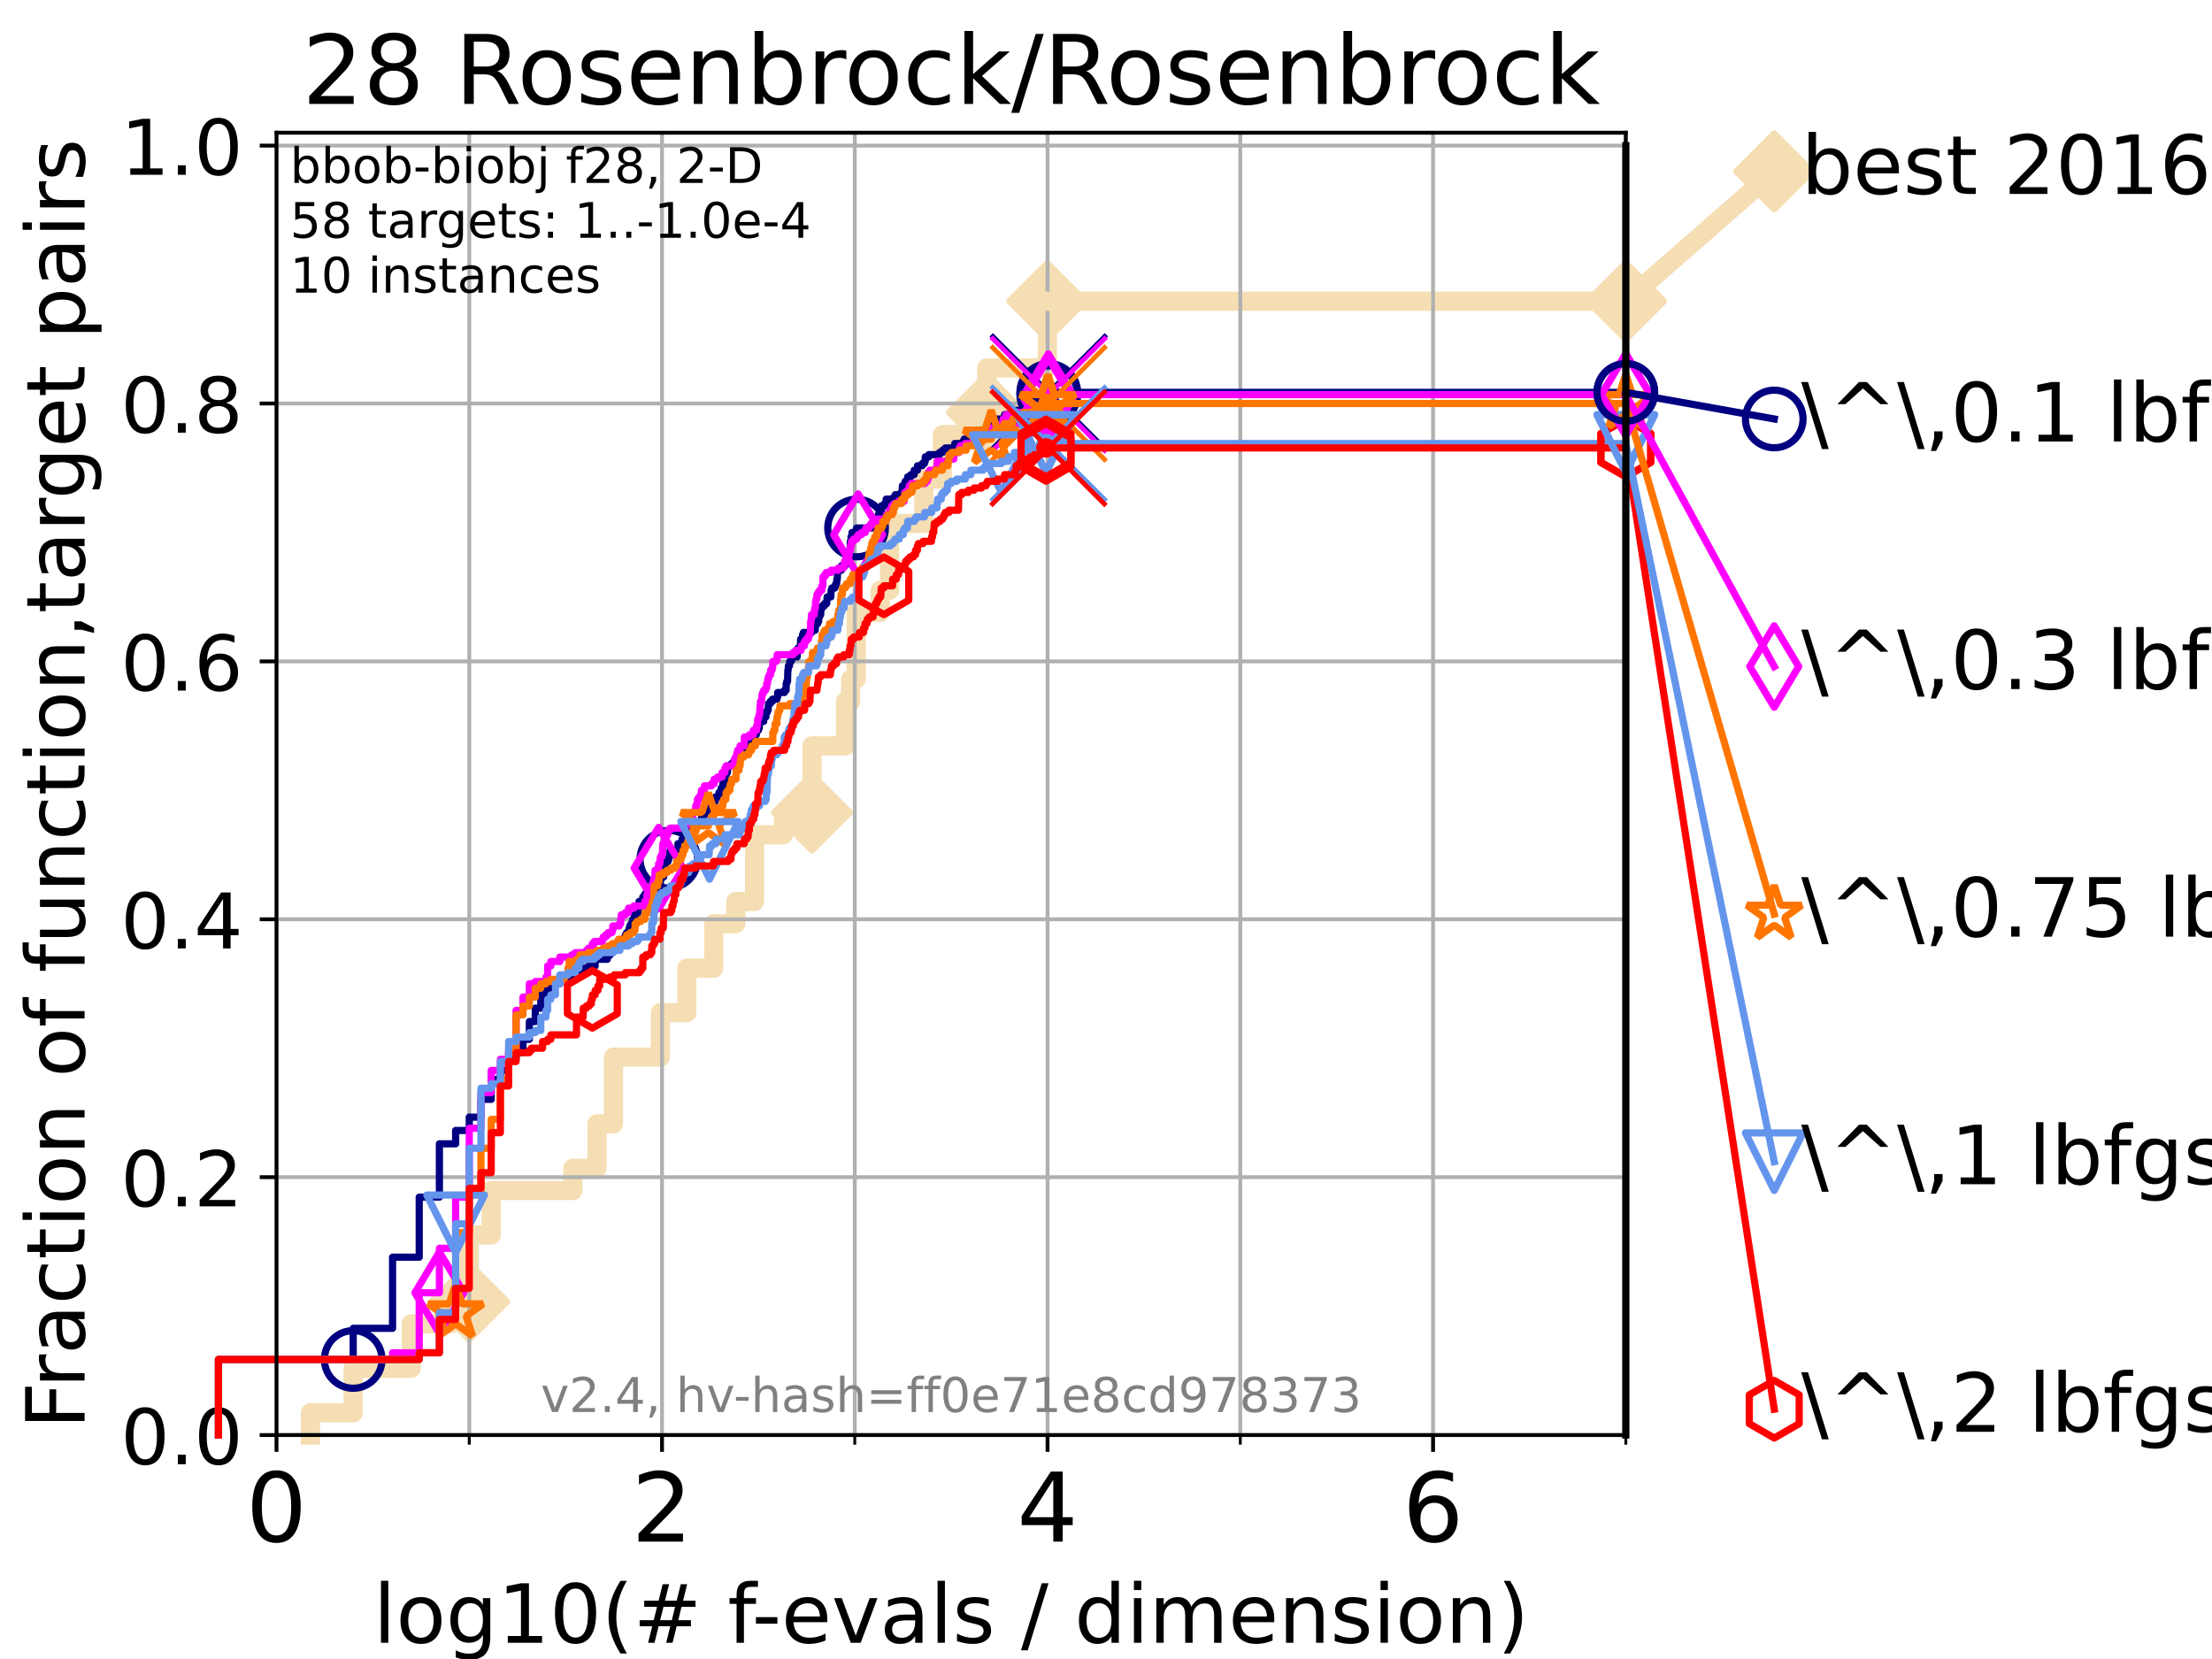 <?xml version="1.0" encoding="utf-8" standalone="no"?>
<!DOCTYPE svg PUBLIC "-//W3C//DTD SVG 1.1//EN"
  "http://www.w3.org/Graphics/SVG/1.1/DTD/svg11.dtd">
<!-- Created with matplotlib (https://matplotlib.org/) -->
<svg height="345.6pt" version="1.1" viewBox="0 0 460.8 345.6" width="460.8pt" xmlns="http://www.w3.org/2000/svg" xmlns:xlink="http://www.w3.org/1999/xlink">
 <defs>
  <style type="text/css">*{stroke-linecap:butt;stroke-linejoin:round;}</style>
 </defs>
 <g id="figure_1">
  <g id="patch_1">
   <path d="M 0 345.6 
L 460.8 345.6 
L 460.8 0 
L 0 0 
z
" style="fill:#ffffff;"/>
  </g>
  <g id="axes_1">
   <g id="patch_2">
    <path d="M 57.6 298.944 
L 338.688 298.944 
L 338.688 27.648 
L 57.6 27.648 
z
" style="fill:#ffffff;"/>
   </g>
   <g id="line2d_1">
    <path d="M 64.671 298.944 
L 64.671 294.313 
L 73.579 294.313 
L 73.579 285.05 
L 85.667 285.05 
L 85.667 275.788 
L 93.864 275.788 
L 93.864 271.157 
L 97.755 271.157 
L 97.755 257.263 
L 102.331 257.263 
L 102.331 248.001 
L 119.352 248.001 
L 119.352 243.37 
L 124.369 243.37 
L 124.369 234.107 
L 127.799 234.107 
L 127.799 220.214 
L 137.559 220.214 
L 137.559 210.951 
L 143.08 210.951 
L 143.08 201.689 
L 148.686 201.689 
L 148.686 192.426 
L 153.287 192.426 
L 153.287 187.795 
L 157.186 187.795 
L 157.186 173.901 
L 163.185 173.901 
L 163.185 169.27 
L 169.158 169.27 
L 169.158 155.377 
L 176.151 155.377 
L 176.151 146.114 
L 177.208 146.114 
L 177.208 141.483 
L 178.36 141.483 
L 178.36 127.589 
L 183.371 127.589 
L 183.371 122.958 
L 185.311 122.958 
L 185.311 109.065 
L 192.474 109.065 
L 192.474 99.802 
L 196.306 99.802 
L 196.306 90.54 
L 204.596 90.54 
L 204.596 85.909 
L 205.572 85.909 
L 205.572 76.646 
L 218.168 76.646 
L 218.168 62.753 
L 338.688 62.753 
" style="fill:none;stroke:#f5deb3;stroke-linecap:square;stroke-width:4;"/>
   </g>
   <g id="line2d_2">
    <defs>
     <path d="M 0 7.778 
L 7.778 0 
L 0 -7.778 
L -7.778 0 
z
" id="ma1a1bed8ae" style="stroke:#f5deb3;stroke-linejoin:miter;stroke-width:1.5;"/>
    </defs>
    <g>
     <use style="fill:#f5deb3;stroke:#f5deb3;stroke-linejoin:miter;stroke-width:1.5;" x="97.755" xlink:href="#ma1a1bed8ae" y="271.157"/>
     <use style="fill:#f5deb3;stroke:#f5deb3;stroke-linejoin:miter;stroke-width:1.5;" x="169.158" xlink:href="#ma1a1bed8ae" y="169.27"/>
     <use style="fill:#f5deb3;stroke:#f5deb3;stroke-linejoin:miter;stroke-width:1.5;" x="205.572" xlink:href="#ma1a1bed8ae" y="85.909"/>
     <use style="fill:#f5deb3;stroke:#f5deb3;stroke-linejoin:miter;stroke-width:1.5;" x="218.168" xlink:href="#ma1a1bed8ae" y="62.753"/>
     <use style="fill:#f5deb3;stroke:#f5deb3;stroke-linejoin:miter;stroke-width:1.5;" x="338.688" xlink:href="#ma1a1bed8ae" y="62.753"/>
    </g>
   </g>
   <g id="line2d_3">
    <path style="fill:none;stroke:#f5deb3;stroke-linecap:square;stroke-width:4;"/>
    <g/>
   </g>
   <g id="line2d_4">
    <path d="M 338.688 62.753 
L 369.608 35.706 
" style="fill:none;stroke:#f5deb3;stroke-linecap:square;stroke-width:4;"/>
    <g>
     <use style="fill:#f5deb3;stroke:#f5deb3;stroke-linejoin:miter;stroke-width:1.5;" x="338.688" xlink:href="#ma1a1bed8ae" y="62.753"/>
     <use style="fill:#f5deb3;stroke:#f5deb3;stroke-linejoin:miter;stroke-width:1.5;" x="369.608" xlink:href="#ma1a1bed8ae" y="35.706"/>
    </g>
   </g>
   <g id="matplotlib.axis_1">
    <g id="xtick_1">
     <g id="line2d_5">
      <path clip-path="url(#pfe72447fb1)" d="M 57.6 298.944 
L 57.6 27.648 
" style="fill:none;stroke:#b0b0b0;stroke-linecap:square;stroke-width:0.8;"/>
     </g>
     <g id="line2d_6">
      <defs>
       <path d="M 0 0 
L 0 3.5 
" id="m48f9ef9e87" style="stroke:#000000;stroke-width:0.8;"/>
      </defs>
      <g>
       <use style="stroke:#000000;stroke-width:0.8;" x="57.6" xlink:href="#m48f9ef9e87" y="298.944"/>
      </g>
     </g>
     <g id="text_1">
      <!-- 0 -->
      <g transform="translate(51.237 321.141)scale(0.2 -0.2)">
       <defs>
        <path d="M 31.781 66.406 
Q 24.172 66.406 20.328 58.906 
Q 16.5 51.422 16.5 36.375 
Q 16.5 21.391 20.328 13.891 
Q 24.172 6.391 31.781 6.391 
Q 39.453 6.391 43.281 13.891 
Q 47.125 21.391 47.125 36.375 
Q 47.125 51.422 43.281 58.906 
Q 39.453 66.406 31.781 66.406 
z
M 31.781 74.219 
Q 44.047 74.219 50.516 64.516 
Q 56.984 54.828 56.984 36.375 
Q 56.984 17.969 50.516 8.266 
Q 44.047 -1.422 31.781 -1.422 
Q 19.531 -1.422 13.062 8.266 
Q 6.594 17.969 6.594 36.375 
Q 6.594 54.828 13.062 64.516 
Q 19.531 74.219 31.781 74.219 
z
" id="DejaVuSans-48"/>
       </defs>
       <use xlink:href="#DejaVuSans-48"/>
      </g>
     </g>
    </g>
    <g id="xtick_2">
     <g id="line2d_7">
      <path clip-path="url(#pfe72447fb1)" d="M 137.911 298.944 
L 137.911 27.648 
" style="fill:none;stroke:#b0b0b0;stroke-linecap:square;stroke-width:0.8;"/>
     </g>
     <g id="line2d_8">
      <g>
       <use style="stroke:#000000;stroke-width:0.8;" x="137.911" xlink:href="#m48f9ef9e87" y="298.944"/>
      </g>
     </g>
     <g id="text_2">
      <!-- 2 -->
      <g transform="translate(131.548 321.141)scale(0.2 -0.2)">
       <defs>
        <path d="M 19.188 8.297 
L 53.609 8.297 
L 53.609 0 
L 7.328 0 
L 7.328 8.297 
Q 12.938 14.109 22.625 23.891 
Q 32.328 33.688 34.812 36.531 
Q 39.547 41.844 41.422 45.531 
Q 43.312 49.219 43.312 52.781 
Q 43.312 58.594 39.234 62.25 
Q 35.156 65.922 28.609 65.922 
Q 23.969 65.922 18.812 64.312 
Q 13.672 62.703 7.812 59.422 
L 7.812 69.391 
Q 13.766 71.781 18.938 73 
Q 24.125 74.219 28.422 74.219 
Q 39.75 74.219 46.484 68.547 
Q 53.219 62.891 53.219 53.422 
Q 53.219 48.922 51.531 44.891 
Q 49.859 40.875 45.406 35.406 
Q 44.188 33.984 37.641 27.219 
Q 31.109 20.453 19.188 8.297 
z
" id="DejaVuSans-50"/>
       </defs>
       <use xlink:href="#DejaVuSans-50"/>
      </g>
     </g>
    </g>
    <g id="xtick_3">
     <g id="line2d_9">
      <path clip-path="url(#pfe72447fb1)" d="M 218.222 298.944 
L 218.222 27.648 
" style="fill:none;stroke:#b0b0b0;stroke-linecap:square;stroke-width:0.8;"/>
     </g>
     <g id="line2d_10">
      <g>
       <use style="stroke:#000000;stroke-width:0.8;" x="218.222" xlink:href="#m48f9ef9e87" y="298.944"/>
      </g>
     </g>
     <g id="text_3">
      <!-- 4 -->
      <g transform="translate(211.859 321.141)scale(0.2 -0.2)">
       <defs>
        <path d="M 37.797 64.312 
L 12.891 25.391 
L 37.797 25.391 
z
M 35.203 72.906 
L 47.609 72.906 
L 47.609 25.391 
L 58.016 25.391 
L 58.016 17.188 
L 47.609 17.188 
L 47.609 0 
L 37.797 0 
L 37.797 17.188 
L 4.891 17.188 
L 4.891 26.703 
z
" id="DejaVuSans-52"/>
       </defs>
       <use xlink:href="#DejaVuSans-52"/>
      </g>
     </g>
    </g>
    <g id="xtick_4">
     <g id="line2d_11">
      <path clip-path="url(#pfe72447fb1)" d="M 298.533 298.944 
L 298.533 27.648 
" style="fill:none;stroke:#b0b0b0;stroke-linecap:square;stroke-width:0.8;"/>
     </g>
     <g id="line2d_12">
      <g>
       <use style="stroke:#000000;stroke-width:0.8;" x="298.533" xlink:href="#m48f9ef9e87" y="298.944"/>
      </g>
     </g>
     <g id="text_4">
      <!-- 6 -->
      <g transform="translate(292.17 321.141)scale(0.2 -0.2)">
       <defs>
        <path d="M 33.016 40.375 
Q 26.375 40.375 22.484 35.828 
Q 18.609 31.297 18.609 23.391 
Q 18.609 15.531 22.484 10.953 
Q 26.375 6.391 33.016 6.391 
Q 39.656 6.391 43.531 10.953 
Q 47.406 15.531 47.406 23.391 
Q 47.406 31.297 43.531 35.828 
Q 39.656 40.375 33.016 40.375 
z
M 52.594 71.297 
L 52.594 62.312 
Q 48.875 64.062 45.094 64.984 
Q 41.312 65.922 37.594 65.922 
Q 27.828 65.922 22.672 59.328 
Q 17.531 52.734 16.797 39.406 
Q 19.672 43.656 24.016 45.922 
Q 28.375 48.188 33.594 48.188 
Q 44.578 48.188 50.953 41.516 
Q 57.328 34.859 57.328 23.391 
Q 57.328 12.156 50.688 5.359 
Q 44.047 -1.422 33.016 -1.422 
Q 20.359 -1.422 13.672 8.266 
Q 6.984 17.969 6.984 36.375 
Q 6.984 53.656 15.188 63.938 
Q 23.391 74.219 37.203 74.219 
Q 40.922 74.219 44.703 73.484 
Q 48.484 72.75 52.594 71.297 
z
" id="DejaVuSans-54"/>
       </defs>
       <use xlink:href="#DejaVuSans-54"/>
      </g>
     </g>
    </g>
    <g id="xtick_5">
     <g id="line2d_13">
      <path clip-path="url(#pfe72447fb1)" d="M 97.755 298.944 
L 97.755 27.648 
" style="fill:none;stroke:#b0b0b0;stroke-linecap:square;stroke-width:0.8;"/>
     </g>
     <g id="line2d_14">
      <defs>
       <path d="M 0 0 
L 0 2 
" id="m02b3a7b2f3" style="stroke:#000000;stroke-width:0.6;"/>
      </defs>
      <g>
       <use style="stroke:#000000;stroke-width:0.6;" x="97.755" xlink:href="#m02b3a7b2f3" y="298.944"/>
      </g>
     </g>
    </g>
    <g id="xtick_6">
     <g id="line2d_15">
      <path clip-path="url(#pfe72447fb1)" d="M 178.066 298.944 
L 178.066 27.648 
" style="fill:none;stroke:#b0b0b0;stroke-linecap:square;stroke-width:0.8;"/>
     </g>
     <g id="line2d_16">
      <g>
       <use style="stroke:#000000;stroke-width:0.6;" x="178.066" xlink:href="#m02b3a7b2f3" y="298.944"/>
      </g>
     </g>
    </g>
    <g id="xtick_7">
     <g id="line2d_17">
      <path clip-path="url(#pfe72447fb1)" d="M 258.377 298.944 
L 258.377 27.648 
" style="fill:none;stroke:#b0b0b0;stroke-linecap:square;stroke-width:0.8;"/>
     </g>
     <g id="line2d_18">
      <g>
       <use style="stroke:#000000;stroke-width:0.6;" x="258.377" xlink:href="#m02b3a7b2f3" y="298.944"/>
      </g>
     </g>
    </g>
    <g id="xtick_8">
     <g id="line2d_19">
      <path clip-path="url(#pfe72447fb1)" d="M 338.688 298.944 
L 338.688 27.648 
" style="fill:none;stroke:#b0b0b0;stroke-linecap:square;stroke-width:0.8;"/>
     </g>
     <g id="line2d_20">
      <g>
       <use style="stroke:#000000;stroke-width:0.6;" x="338.688" xlink:href="#m02b3a7b2f3" y="298.944"/>
      </g>
     </g>
    </g>
    <g id="text_5">
     <!-- log10(# f-evals / dimension) -->
     <g transform="translate(77.764 342.218)scale(0.17 -0.17)">
      <defs>
       <path d="M 9.422 75.984 
L 18.406 75.984 
L 18.406 0 
L 9.422 0 
z
" id="DejaVuSans-108"/>
       <path d="M 30.609 48.391 
Q 23.391 48.391 19.188 42.75 
Q 14.984 37.109 14.984 27.297 
Q 14.984 17.484 19.156 11.844 
Q 23.344 6.203 30.609 6.203 
Q 37.797 6.203 41.984 11.859 
Q 46.188 17.531 46.188 27.297 
Q 46.188 37.016 41.984 42.703 
Q 37.797 48.391 30.609 48.391 
z
M 30.609 56 
Q 42.328 56 49.016 48.375 
Q 55.719 40.766 55.719 27.297 
Q 55.719 13.875 49.016 6.219 
Q 42.328 -1.422 30.609 -1.422 
Q 18.844 -1.422 12.172 6.219 
Q 5.516 13.875 5.516 27.297 
Q 5.516 40.766 12.172 48.375 
Q 18.844 56 30.609 56 
z
" id="DejaVuSans-111"/>
       <path d="M 45.406 27.984 
Q 45.406 37.75 41.375 43.109 
Q 37.359 48.484 30.078 48.484 
Q 22.859 48.484 18.828 43.109 
Q 14.797 37.75 14.797 27.984 
Q 14.797 18.266 18.828 12.891 
Q 22.859 7.516 30.078 7.516 
Q 37.359 7.516 41.375 12.891 
Q 45.406 18.266 45.406 27.984 
z
M 54.391 6.781 
Q 54.391 -7.172 48.188 -13.984 
Q 42 -20.797 29.203 -20.797 
Q 24.469 -20.797 20.266 -20.094 
Q 16.062 -19.391 12.109 -17.922 
L 12.109 -9.188 
Q 16.062 -11.328 19.922 -12.344 
Q 23.781 -13.375 27.781 -13.375 
Q 36.625 -13.375 41.016 -8.766 
Q 45.406 -4.156 45.406 5.172 
L 45.406 9.625 
Q 42.625 4.781 38.281 2.391 
Q 33.938 0 27.875 0 
Q 17.828 0 11.672 7.656 
Q 5.516 15.328 5.516 27.984 
Q 5.516 40.672 11.672 48.328 
Q 17.828 56 27.875 56 
Q 33.938 56 38.281 53.609 
Q 42.625 51.219 45.406 46.391 
L 45.406 54.688 
L 54.391 54.688 
z
" id="DejaVuSans-103"/>
       <path d="M 12.406 8.297 
L 28.516 8.297 
L 28.516 63.922 
L 10.984 60.406 
L 10.984 69.391 
L 28.422 72.906 
L 38.281 72.906 
L 38.281 8.297 
L 54.391 8.297 
L 54.391 0 
L 12.406 0 
z
" id="DejaVuSans-49"/>
       <path d="M 31 75.875 
Q 24.469 64.656 21.281 53.656 
Q 18.109 42.672 18.109 31.391 
Q 18.109 20.125 21.312 9.062 
Q 24.516 -2 31 -13.188 
L 23.188 -13.188 
Q 15.875 -1.703 12.234 9.375 
Q 8.594 20.453 8.594 31.391 
Q 8.594 42.281 12.203 53.312 
Q 15.828 64.359 23.188 75.875 
z
" id="DejaVuSans-40"/>
       <path d="M 51.125 44 
L 36.922 44 
L 32.812 27.688 
L 47.125 27.688 
z
M 43.797 71.781 
L 38.719 51.516 
L 52.984 51.516 
L 58.109 71.781 
L 65.922 71.781 
L 60.891 51.516 
L 76.125 51.516 
L 76.125 44 
L 58.984 44 
L 54.984 27.688 
L 70.516 27.688 
L 70.516 20.219 
L 53.078 20.219 
L 48 0 
L 40.188 0 
L 45.219 20.219 
L 30.906 20.219 
L 25.875 0 
L 18.016 0 
L 23.094 20.219 
L 7.719 20.219 
L 7.719 27.688 
L 24.906 27.688 
L 29 44 
L 13.281 44 
L 13.281 51.516 
L 30.906 51.516 
L 35.891 71.781 
z
" id="DejaVuSans-35"/>
       <path id="DejaVuSans-32"/>
       <path d="M 37.109 75.984 
L 37.109 68.5 
L 28.516 68.5 
Q 23.688 68.5 21.797 66.547 
Q 19.922 64.594 19.922 59.516 
L 19.922 54.688 
L 34.719 54.688 
L 34.719 47.703 
L 19.922 47.703 
L 19.922 0 
L 10.891 0 
L 10.891 47.703 
L 2.297 47.703 
L 2.297 54.688 
L 10.891 54.688 
L 10.891 58.5 
Q 10.891 67.625 15.141 71.797 
Q 19.391 75.984 28.609 75.984 
z
" id="DejaVuSans-102"/>
       <path d="M 4.891 31.391 
L 31.203 31.391 
L 31.203 23.391 
L 4.891 23.391 
z
" id="DejaVuSans-45"/>
       <path d="M 56.203 29.594 
L 56.203 25.203 
L 14.891 25.203 
Q 15.484 15.922 20.484 11.062 
Q 25.484 6.203 34.422 6.203 
Q 39.594 6.203 44.453 7.469 
Q 49.312 8.734 54.109 11.281 
L 54.109 2.781 
Q 49.266 0.734 44.188 -0.344 
Q 39.109 -1.422 33.891 -1.422 
Q 20.797 -1.422 13.156 6.188 
Q 5.516 13.812 5.516 26.812 
Q 5.516 40.234 12.766 48.109 
Q 20.016 56 32.328 56 
Q 43.359 56 49.781 48.891 
Q 56.203 41.797 56.203 29.594 
z
M 47.219 32.234 
Q 47.125 39.594 43.094 43.984 
Q 39.062 48.391 32.422 48.391 
Q 24.906 48.391 20.391 44.141 
Q 15.875 39.891 15.188 32.172 
z
" id="DejaVuSans-101"/>
       <path d="M 2.984 54.688 
L 12.5 54.688 
L 29.594 8.797 
L 46.688 54.688 
L 56.203 54.688 
L 35.688 0 
L 23.484 0 
z
" id="DejaVuSans-118"/>
       <path d="M 34.281 27.484 
Q 23.391 27.484 19.188 25 
Q 14.984 22.516 14.984 16.5 
Q 14.984 11.719 18.141 8.906 
Q 21.297 6.109 26.703 6.109 
Q 34.188 6.109 38.703 11.406 
Q 43.219 16.703 43.219 25.484 
L 43.219 27.484 
z
M 52.203 31.203 
L 52.203 0 
L 43.219 0 
L 43.219 8.297 
Q 40.141 3.328 35.547 0.953 
Q 30.953 -1.422 24.312 -1.422 
Q 15.922 -1.422 10.953 3.297 
Q 6 8.016 6 15.922 
Q 6 25.141 12.172 29.828 
Q 18.359 34.516 30.609 34.516 
L 43.219 34.516 
L 43.219 35.406 
Q 43.219 41.609 39.141 45 
Q 35.062 48.391 27.688 48.391 
Q 23 48.391 18.547 47.266 
Q 14.109 46.141 10.016 43.891 
L 10.016 52.203 
Q 14.938 54.109 19.578 55.047 
Q 24.219 56 28.609 56 
Q 40.484 56 46.344 49.844 
Q 52.203 43.703 52.203 31.203 
z
" id="DejaVuSans-97"/>
       <path d="M 44.281 53.078 
L 44.281 44.578 
Q 40.484 46.531 36.375 47.5 
Q 32.281 48.484 27.875 48.484 
Q 21.188 48.484 17.844 46.438 
Q 14.5 44.391 14.5 40.281 
Q 14.5 37.156 16.891 35.375 
Q 19.281 33.594 26.516 31.984 
L 29.594 31.297 
Q 39.156 29.25 43.188 25.516 
Q 47.219 21.781 47.219 15.094 
Q 47.219 7.469 41.188 3.016 
Q 35.156 -1.422 24.609 -1.422 
Q 20.219 -1.422 15.453 -0.562 
Q 10.688 0.297 5.422 2 
L 5.422 11.281 
Q 10.406 8.688 15.234 7.391 
Q 20.062 6.109 24.812 6.109 
Q 31.156 6.109 34.562 8.281 
Q 37.984 10.453 37.984 14.406 
Q 37.984 18.062 35.516 20.016 
Q 33.062 21.969 24.703 23.781 
L 21.578 24.516 
Q 13.234 26.266 9.516 29.906 
Q 5.812 33.547 5.812 39.891 
Q 5.812 47.609 11.281 51.797 
Q 16.75 56 26.812 56 
Q 31.781 56 36.172 55.266 
Q 40.578 54.547 44.281 53.078 
z
" id="DejaVuSans-115"/>
       <path d="M 25.391 72.906 
L 33.688 72.906 
L 8.297 -9.281 
L 0 -9.281 
z
" id="DejaVuSans-47"/>
       <path d="M 45.406 46.391 
L 45.406 75.984 
L 54.391 75.984 
L 54.391 0 
L 45.406 0 
L 45.406 8.203 
Q 42.578 3.328 38.25 0.953 
Q 33.938 -1.422 27.875 -1.422 
Q 17.969 -1.422 11.734 6.484 
Q 5.516 14.406 5.516 27.297 
Q 5.516 40.188 11.734 48.094 
Q 17.969 56 27.875 56 
Q 33.938 56 38.25 53.625 
Q 42.578 51.266 45.406 46.391 
z
M 14.797 27.297 
Q 14.797 17.391 18.875 11.75 
Q 22.953 6.109 30.078 6.109 
Q 37.203 6.109 41.297 11.75 
Q 45.406 17.391 45.406 27.297 
Q 45.406 37.203 41.297 42.844 
Q 37.203 48.484 30.078 48.484 
Q 22.953 48.484 18.875 42.844 
Q 14.797 37.203 14.797 27.297 
z
" id="DejaVuSans-100"/>
       <path d="M 9.422 54.688 
L 18.406 54.688 
L 18.406 0 
L 9.422 0 
z
M 9.422 75.984 
L 18.406 75.984 
L 18.406 64.594 
L 9.422 64.594 
z
" id="DejaVuSans-105"/>
       <path d="M 52 44.188 
Q 55.375 50.25 60.062 53.125 
Q 64.75 56 71.094 56 
Q 79.641 56 84.281 50.016 
Q 88.922 44.047 88.922 33.016 
L 88.922 0 
L 79.891 0 
L 79.891 32.719 
Q 79.891 40.578 77.094 44.375 
Q 74.312 48.188 68.609 48.188 
Q 61.625 48.188 57.562 43.547 
Q 53.516 38.922 53.516 30.906 
L 53.516 0 
L 44.484 0 
L 44.484 32.719 
Q 44.484 40.625 41.703 44.406 
Q 38.922 48.188 33.109 48.188 
Q 26.219 48.188 22.156 43.531 
Q 18.109 38.875 18.109 30.906 
L 18.109 0 
L 9.078 0 
L 9.078 54.688 
L 18.109 54.688 
L 18.109 46.188 
Q 21.188 51.219 25.484 53.609 
Q 29.781 56 35.688 56 
Q 41.656 56 45.828 52.969 
Q 50 49.953 52 44.188 
z
" id="DejaVuSans-109"/>
       <path d="M 54.891 33.016 
L 54.891 0 
L 45.906 0 
L 45.906 32.719 
Q 45.906 40.484 42.875 44.328 
Q 39.844 48.188 33.797 48.188 
Q 26.516 48.188 22.312 43.547 
Q 18.109 38.922 18.109 30.906 
L 18.109 0 
L 9.078 0 
L 9.078 54.688 
L 18.109 54.688 
L 18.109 46.188 
Q 21.344 51.125 25.703 53.562 
Q 30.078 56 35.797 56 
Q 45.219 56 50.047 50.172 
Q 54.891 44.344 54.891 33.016 
z
" id="DejaVuSans-110"/>
       <path d="M 8.016 75.875 
L 15.828 75.875 
Q 23.141 64.359 26.781 53.312 
Q 30.422 42.281 30.422 31.391 
Q 30.422 20.453 26.781 9.375 
Q 23.141 -1.703 15.828 -13.188 
L 8.016 -13.188 
Q 14.5 -2 17.703 9.062 
Q 20.906 20.125 20.906 31.391 
Q 20.906 42.672 17.703 53.656 
Q 14.5 64.656 8.016 75.875 
z
" id="DejaVuSans-41"/>
      </defs>
      <use xlink:href="#DejaVuSans-108"/>
      <use x="27.783" xlink:href="#DejaVuSans-111"/>
      <use x="88.965" xlink:href="#DejaVuSans-103"/>
      <use x="152.441" xlink:href="#DejaVuSans-49"/>
      <use x="216.064" xlink:href="#DejaVuSans-48"/>
      <use x="279.688" xlink:href="#DejaVuSans-40"/>
      <use x="318.701" xlink:href="#DejaVuSans-35"/>
      <use x="402.49" xlink:href="#DejaVuSans-32"/>
      <use x="434.277" xlink:href="#DejaVuSans-102"/>
      <use x="463.982" xlink:href="#DejaVuSans-45"/>
      <use x="500.066" xlink:href="#DejaVuSans-101"/>
      <use x="561.59" xlink:href="#DejaVuSans-118"/>
      <use x="620.77" xlink:href="#DejaVuSans-97"/>
      <use x="682.049" xlink:href="#DejaVuSans-108"/>
      <use x="709.832" xlink:href="#DejaVuSans-115"/>
      <use x="761.932" xlink:href="#DejaVuSans-32"/>
      <use x="793.719" xlink:href="#DejaVuSans-47"/>
      <use x="827.41" xlink:href="#DejaVuSans-32"/>
      <use x="859.197" xlink:href="#DejaVuSans-100"/>
      <use x="922.674" xlink:href="#DejaVuSans-105"/>
      <use x="950.457" xlink:href="#DejaVuSans-109"/>
      <use x="1047.869" xlink:href="#DejaVuSans-101"/>
      <use x="1109.393" xlink:href="#DejaVuSans-110"/>
      <use x="1172.771" xlink:href="#DejaVuSans-115"/>
      <use x="1224.871" xlink:href="#DejaVuSans-105"/>
      <use x="1252.654" xlink:href="#DejaVuSans-111"/>
      <use x="1313.836" xlink:href="#DejaVuSans-110"/>
      <use x="1377.215" xlink:href="#DejaVuSans-41"/>
     </g>
    </g>
   </g>
   <g id="matplotlib.axis_2">
    <g id="ytick_1">
     <g id="line2d_21">
      <path clip-path="url(#pfe72447fb1)" d="M 57.6 298.944 
L 338.688 298.944 
" style="fill:none;stroke:#b0b0b0;stroke-linecap:square;stroke-width:0.8;"/>
     </g>
     <g id="line2d_22">
      <defs>
       <path d="M 0 0 
L -3.5 0 
" id="m9b532520f3" style="stroke:#000000;stroke-width:0.8;"/>
      </defs>
      <g>
       <use style="stroke:#000000;stroke-width:0.8;" x="57.6" xlink:href="#m9b532520f3" y="298.944"/>
      </g>
     </g>
     <g id="text_6">
      <!-- 0.0 -->
      <g transform="translate(25.155 305.023)scale(0.16 -0.16)">
       <defs>
        <path d="M 10.688 12.406 
L 21 12.406 
L 21 0 
L 10.688 0 
z
" id="DejaVuSans-46"/>
       </defs>
       <use xlink:href="#DejaVuSans-48"/>
       <use x="63.623" xlink:href="#DejaVuSans-46"/>
       <use x="95.41" xlink:href="#DejaVuSans-48"/>
      </g>
     </g>
    </g>
    <g id="ytick_2">
     <g id="line2d_23">
      <path clip-path="url(#pfe72447fb1)" d="M 57.6 245.222 
L 338.688 245.222 
" style="fill:none;stroke:#b0b0b0;stroke-linecap:square;stroke-width:0.8;"/>
     </g>
     <g id="line2d_24">
      <g>
       <use style="stroke:#000000;stroke-width:0.8;" x="57.6" xlink:href="#m9b532520f3" y="245.222"/>
      </g>
     </g>
     <g id="text_7">
      <!-- 0.2 -->
      <g transform="translate(25.155 251.301)scale(0.16 -0.16)">
       <use xlink:href="#DejaVuSans-48"/>
       <use x="63.623" xlink:href="#DejaVuSans-46"/>
       <use x="95.41" xlink:href="#DejaVuSans-50"/>
      </g>
     </g>
    </g>
    <g id="ytick_3">
     <g id="line2d_25">
      <path clip-path="url(#pfe72447fb1)" d="M 57.6 191.5 
L 338.688 191.5 
" style="fill:none;stroke:#b0b0b0;stroke-linecap:square;stroke-width:0.8;"/>
     </g>
     <g id="line2d_26">
      <g>
       <use style="stroke:#000000;stroke-width:0.8;" x="57.6" xlink:href="#m9b532520f3" y="191.5"/>
      </g>
     </g>
     <g id="text_8">
      <!-- 0.4 -->
      <g transform="translate(25.155 197.579)scale(0.16 -0.16)">
       <use xlink:href="#DejaVuSans-48"/>
       <use x="63.623" xlink:href="#DejaVuSans-46"/>
       <use x="95.41" xlink:href="#DejaVuSans-52"/>
      </g>
     </g>
    </g>
    <g id="ytick_4">
     <g id="line2d_27">
      <path clip-path="url(#pfe72447fb1)" d="M 57.6 137.778 
L 338.688 137.778 
" style="fill:none;stroke:#b0b0b0;stroke-linecap:square;stroke-width:0.8;"/>
     </g>
     <g id="line2d_28">
      <g>
       <use style="stroke:#000000;stroke-width:0.8;" x="57.6" xlink:href="#m9b532520f3" y="137.778"/>
      </g>
     </g>
     <g id="text_9">
      <!-- 0.6 -->
      <g transform="translate(25.155 143.857)scale(0.16 -0.16)">
       <use xlink:href="#DejaVuSans-48"/>
       <use x="63.623" xlink:href="#DejaVuSans-46"/>
       <use x="95.41" xlink:href="#DejaVuSans-54"/>
      </g>
     </g>
    </g>
    <g id="ytick_5">
     <g id="line2d_29">
      <path clip-path="url(#pfe72447fb1)" d="M 57.6 84.056 
L 338.688 84.056 
" style="fill:none;stroke:#b0b0b0;stroke-linecap:square;stroke-width:0.8;"/>
     </g>
     <g id="line2d_30">
      <g>
       <use style="stroke:#000000;stroke-width:0.8;" x="57.6" xlink:href="#m9b532520f3" y="84.056"/>
      </g>
     </g>
     <g id="text_10">
      <!-- 0.8 -->
      <g transform="translate(25.155 90.135)scale(0.16 -0.16)">
       <defs>
        <path d="M 31.781 34.625 
Q 24.75 34.625 20.719 30.859 
Q 16.703 27.094 16.703 20.516 
Q 16.703 13.922 20.719 10.156 
Q 24.75 6.391 31.781 6.391 
Q 38.812 6.391 42.859 10.172 
Q 46.922 13.969 46.922 20.516 
Q 46.922 27.094 42.891 30.859 
Q 38.875 34.625 31.781 34.625 
z
M 21.922 38.812 
Q 15.578 40.375 12.031 44.719 
Q 8.5 49.078 8.5 55.328 
Q 8.5 64.062 14.719 69.141 
Q 20.953 74.219 31.781 74.219 
Q 42.672 74.219 48.875 69.141 
Q 55.078 64.062 55.078 55.328 
Q 55.078 49.078 51.531 44.719 
Q 48 40.375 41.703 38.812 
Q 48.828 37.156 52.797 32.312 
Q 56.781 27.484 56.781 20.516 
Q 56.781 9.906 50.312 4.234 
Q 43.844 -1.422 31.781 -1.422 
Q 19.734 -1.422 13.25 4.234 
Q 6.781 9.906 6.781 20.516 
Q 6.781 27.484 10.781 32.312 
Q 14.797 37.156 21.922 38.812 
z
M 18.312 54.391 
Q 18.312 48.734 21.844 45.562 
Q 25.391 42.391 31.781 42.391 
Q 38.141 42.391 41.719 45.562 
Q 45.312 48.734 45.312 54.391 
Q 45.312 60.062 41.719 63.234 
Q 38.141 66.406 31.781 66.406 
Q 25.391 66.406 21.844 63.234 
Q 18.312 60.062 18.312 54.391 
z
" id="DejaVuSans-56"/>
       </defs>
       <use xlink:href="#DejaVuSans-48"/>
       <use x="63.623" xlink:href="#DejaVuSans-46"/>
       <use x="95.41" xlink:href="#DejaVuSans-56"/>
      </g>
     </g>
    </g>
    <g id="ytick_6">
     <g id="line2d_31">
      <path clip-path="url(#pfe72447fb1)" d="M 57.6 30.334 
L 338.688 30.334 
" style="fill:none;stroke:#b0b0b0;stroke-linecap:square;stroke-width:0.8;"/>
     </g>
     <g id="line2d_32">
      <g>
       <use style="stroke:#000000;stroke-width:0.8;" x="57.6" xlink:href="#m9b532520f3" y="30.334"/>
      </g>
     </g>
     <g id="text_11">
      <!-- 1.0 -->
      <g transform="translate(25.155 36.413)scale(0.16 -0.16)">
       <use xlink:href="#DejaVuSans-49"/>
       <use x="63.623" xlink:href="#DejaVuSans-46"/>
       <use x="95.41" xlink:href="#DejaVuSans-48"/>
      </g>
     </g>
    </g>
    <g id="text_12">
     <!-- Fraction of function,target pairs -->
     <g transform="translate(17.62 297.681)rotate(-90)scale(0.17 -0.17)">
      <defs>
       <path d="M 9.812 72.906 
L 51.703 72.906 
L 51.703 64.594 
L 19.672 64.594 
L 19.672 43.109 
L 48.578 43.109 
L 48.578 34.812 
L 19.672 34.812 
L 19.672 0 
L 9.812 0 
z
" id="DejaVuSans-70"/>
       <path d="M 41.109 46.297 
Q 39.594 47.172 37.812 47.578 
Q 36.031 48 33.891 48 
Q 26.266 48 22.188 43.047 
Q 18.109 38.094 18.109 28.812 
L 18.109 0 
L 9.078 0 
L 9.078 54.688 
L 18.109 54.688 
L 18.109 46.188 
Q 20.953 51.172 25.484 53.578 
Q 30.031 56 36.531 56 
Q 37.453 56 38.578 55.875 
Q 39.703 55.766 41.062 55.516 
z
" id="DejaVuSans-114"/>
       <path d="M 48.781 52.594 
L 48.781 44.188 
Q 44.969 46.297 41.141 47.344 
Q 37.312 48.391 33.406 48.391 
Q 24.656 48.391 19.812 42.844 
Q 14.984 37.312 14.984 27.297 
Q 14.984 17.281 19.812 11.734 
Q 24.656 6.203 33.406 6.203 
Q 37.312 6.203 41.141 7.25 
Q 44.969 8.297 48.781 10.406 
L 48.781 2.094 
Q 45.016 0.344 40.984 -0.531 
Q 36.969 -1.422 32.422 -1.422 
Q 20.062 -1.422 12.781 6.344 
Q 5.516 14.109 5.516 27.297 
Q 5.516 40.672 12.859 48.328 
Q 20.219 56 33.016 56 
Q 37.156 56 41.109 55.141 
Q 45.062 54.297 48.781 52.594 
z
" id="DejaVuSans-99"/>
       <path d="M 18.312 70.219 
L 18.312 54.688 
L 36.812 54.688 
L 36.812 47.703 
L 18.312 47.703 
L 18.312 18.016 
Q 18.312 11.328 20.141 9.422 
Q 21.969 7.516 27.594 7.516 
L 36.812 7.516 
L 36.812 0 
L 27.594 0 
Q 17.188 0 13.234 3.875 
Q 9.281 7.766 9.281 18.016 
L 9.281 47.703 
L 2.688 47.703 
L 2.688 54.688 
L 9.281 54.688 
L 9.281 70.219 
z
" id="DejaVuSans-116"/>
       <path d="M 8.5 21.578 
L 8.5 54.688 
L 17.484 54.688 
L 17.484 21.922 
Q 17.484 14.156 20.5 10.266 
Q 23.531 6.391 29.594 6.391 
Q 36.859 6.391 41.078 11.031 
Q 45.312 15.672 45.312 23.688 
L 45.312 54.688 
L 54.297 54.688 
L 54.297 0 
L 45.312 0 
L 45.312 8.406 
Q 42.047 3.422 37.719 1 
Q 33.406 -1.422 27.688 -1.422 
Q 18.266 -1.422 13.375 4.438 
Q 8.5 10.297 8.5 21.578 
z
M 31.109 56 
z
" id="DejaVuSans-117"/>
       <path d="M 11.719 12.406 
L 22.016 12.406 
L 22.016 4 
L 14.016 -11.625 
L 7.719 -11.625 
L 11.719 4 
z
" id="DejaVuSans-44"/>
       <path d="M 18.109 8.203 
L 18.109 -20.797 
L 9.078 -20.797 
L 9.078 54.688 
L 18.109 54.688 
L 18.109 46.391 
Q 20.953 51.266 25.266 53.625 
Q 29.594 56 35.594 56 
Q 45.562 56 51.781 48.094 
Q 58.016 40.188 58.016 27.297 
Q 58.016 14.406 51.781 6.484 
Q 45.562 -1.422 35.594 -1.422 
Q 29.594 -1.422 25.266 0.953 
Q 20.953 3.328 18.109 8.203 
z
M 48.688 27.297 
Q 48.688 37.203 44.609 42.844 
Q 40.531 48.484 33.406 48.484 
Q 26.266 48.484 22.188 42.844 
Q 18.109 37.203 18.109 27.297 
Q 18.109 17.391 22.188 11.75 
Q 26.266 6.109 33.406 6.109 
Q 40.531 6.109 44.609 11.75 
Q 48.688 17.391 48.688 27.297 
z
" id="DejaVuSans-112"/>
      </defs>
      <use xlink:href="#DejaVuSans-70"/>
      <use x="50.27" xlink:href="#DejaVuSans-114"/>
      <use x="91.383" xlink:href="#DejaVuSans-97"/>
      <use x="152.662" xlink:href="#DejaVuSans-99"/>
      <use x="207.643" xlink:href="#DejaVuSans-116"/>
      <use x="246.852" xlink:href="#DejaVuSans-105"/>
      <use x="274.635" xlink:href="#DejaVuSans-111"/>
      <use x="335.816" xlink:href="#DejaVuSans-110"/>
      <use x="399.195" xlink:href="#DejaVuSans-32"/>
      <use x="430.982" xlink:href="#DejaVuSans-111"/>
      <use x="492.164" xlink:href="#DejaVuSans-102"/>
      <use x="527.369" xlink:href="#DejaVuSans-32"/>
      <use x="559.156" xlink:href="#DejaVuSans-102"/>
      <use x="594.361" xlink:href="#DejaVuSans-117"/>
      <use x="657.74" xlink:href="#DejaVuSans-110"/>
      <use x="721.119" xlink:href="#DejaVuSans-99"/>
      <use x="776.1" xlink:href="#DejaVuSans-116"/>
      <use x="815.309" xlink:href="#DejaVuSans-105"/>
      <use x="843.092" xlink:href="#DejaVuSans-111"/>
      <use x="904.273" xlink:href="#DejaVuSans-110"/>
      <use x="967.652" xlink:href="#DejaVuSans-44"/>
      <use x="999.439" xlink:href="#DejaVuSans-116"/>
      <use x="1038.648" xlink:href="#DejaVuSans-97"/>
      <use x="1099.928" xlink:href="#DejaVuSans-114"/>
      <use x="1139.291" xlink:href="#DejaVuSans-103"/>
      <use x="1202.768" xlink:href="#DejaVuSans-101"/>
      <use x="1264.291" xlink:href="#DejaVuSans-116"/>
      <use x="1303.5" xlink:href="#DejaVuSans-32"/>
      <use x="1335.287" xlink:href="#DejaVuSans-112"/>
      <use x="1398.764" xlink:href="#DejaVuSans-97"/>
      <use x="1460.043" xlink:href="#DejaVuSans-105"/>
      <use x="1487.826" xlink:href="#DejaVuSans-114"/>
      <use x="1528.939" xlink:href="#DejaVuSans-115"/>
     </g>
    </g>
   </g>
   <g id="line2d_33">
    <defs>
     <path d="M 0 1.5 
C 0.398 1.5 0.779 1.342 1.061 1.061 
C 1.342 0.779 1.5 0.398 1.5 0 
C 1.5 -0.398 1.342 -0.779 1.061 -1.061 
C 0.779 -1.342 0.398 -1.5 0 -1.5 
C -0.398 -1.5 -0.779 -1.342 -1.061 -1.061 
C -1.342 -0.779 -1.5 -0.398 -1.5 0 
C -1.5 0.398 -1.342 0.779 -1.061 1.061 
C -0.779 1.342 -0.398 1.5 0 1.5 
z
" id="md84b8eb8f8" style="stroke:#f5deb3;"/>
    </defs>
    <g>
     <use style="fill:#f5deb3;stroke:#f5deb3;" x="218.168" xlink:href="#md84b8eb8f8" y="62.753"/>
     <use style="fill:#f5deb3;stroke:#f5deb3;" x="218.168" xlink:href="#md84b8eb8f8" y="62.753"/>
    </g>
   </g>
   <g id="line2d_34">
    <defs>
     <path d="M 0 1.5 
C 0.398 1.5 0.779 1.342 1.061 1.061 
C 1.342 0.779 1.5 0.398 1.5 0 
C 1.5 -0.398 1.342 -0.779 1.061 -1.061 
C 0.779 -1.342 0.398 -1.5 0 -1.5 
C -0.398 -1.5 -0.779 -1.342 -1.061 -1.061 
C -1.342 -0.779 -1.5 -0.398 -1.5 0 
C -1.5 0.398 -1.342 0.779 -1.061 1.061 
C -0.779 1.342 -0.398 1.5 0 1.5 
z
" id="ma224d5c932" style="stroke:#000080;"/>
    </defs>
    <g>
     <use style="fill:#000080;stroke:#000080;" x="218.472" xlink:href="#ma224d5c932" y="81.74"/>
     <use style="fill:#000080;stroke:#000080;" x="218.472" xlink:href="#ma224d5c932" y="81.74"/>
    </g>
   </g>
   <g id="line2d_35">
    <path d="M 45.512 298.944 
L 45.512 283.198 
L 73.579 283.198 
L 73.579 276.714 
L 81.776 276.714 
L 81.776 261.894 
L 87.33 261.894 
L 87.33 249.39 
L 91.535 249.39 
L 91.535 238.275 
L 94.921 238.275 
L 94.921 235.496 
L 97.755 235.496 
L 97.755 232.718 
L 100.193 232.718 
L 100.193 229.013 
L 102.331 229.013 
L 102.331 224.845 
L 104.235 224.845 
L 104.235 222.992 
L 105.952 222.992 
L 105.952 220.677 
L 107.515 220.677 
L 107.515 219.287 
L 108.949 219.287 
L 108.949 216.509 
L 110.274 216.509 
L 110.274 212.804 
L 111.506 212.804 
L 111.506 210.025 
L 112.656 210.025 
L 112.656 207.246 
L 113.735 207.246 
L 113.735 206.32 
L 114.751 206.32 
L 114.751 204.931 
L 116.621 204.931 
L 116.621 204.004 
L 117.486 204.004 
L 117.486 203.541 
L 118.577 203.541 
L 118.577 203.078 
L 119.85 203.078 
L 119.85 202.615 
L 120.806 202.615 
L 120.806 202.152 
L 121.265 202.152 
L 121.265 201.689 
L 122.573 201.689 
L 122.573 201.226 
L 123.985 201.226 
L 123.985 199.836 
L 126.507 199.836 
L 126.507 199.373 
L 126.674 199.373 
L 126.674 198.91 
L 127.165 198.91 
L 127.165 197.984 
L 128.108 197.984 
L 128.108 197.521 
L 128.411 197.521 
L 128.411 197.057 
L 129.002 197.057 
L 129.002 196.594 
L 129.853 196.594 
L 129.853 195.668 
L 130.128 195.668 
L 130.128 195.205 
L 130.264 195.205 
L 130.264 194.742 
L 130.532 194.742 
L 130.532 194.279 
L 131.056 194.279 
L 131.056 193.353 
L 131.185 193.353 
L 131.185 192.889 
L 131.44 192.889 
L 131.44 192.426 
L 131.815 192.426 
L 131.815 191.5 
L 132.182 191.5 
L 132.182 190.574 
L 132.777 190.574 
L 132.777 190.111 
L 132.894 190.111 
L 132.894 189.184 
L 133.125 189.184 
L 133.125 187.795 
L 133.8 187.795 
L 133.91 186.869 
L 134.236 186.869 
L 134.236 186.406 
L 134.556 186.406 
L 134.556 185.943 
L 134.87 185.943 
L 134.87 185.479 
L 135.682 185.479 
L 135.682 185.016 
L 137.38 185.016 
L 137.38 184.09 
L 137.559 184.09 
L 137.559 183.164 
L 137.736 183.164 
L 137.736 182.701 
L 138.256 182.701 
L 138.256 180.848 
L 138.595 180.848 
L 138.595 179.459 
L 139.172 179.459 
L 139.172 178.996 
L 139.334 178.996 
L 139.334 178.533 
L 139.494 178.533 
L 139.573 177.143 
L 141.235 177.143 
L 141.235 175.754 
L 142.079 175.754 
L 142.079 174.828 
L 142.284 174.828 
L 142.284 174.365 
L 142.486 174.365 
L 142.486 173.901 
L 142.686 173.901 
L 142.686 173.438 
L 143.08 173.438 
L 143.08 172.975 
L 143.464 172.975 
L 143.464 172.049 
L 144.748 172.049 
L 144.748 171.586 
L 145.441 171.586 
L 145.441 171.123 
L 146.162 171.123 
L 146.162 170.196 
L 146.431 170.196 
L 146.431 169.733 
L 146.854 169.733 
L 146.854 168.807 
L 147.57 168.807 
L 147.57 167.881 
L 148.161 167.881 
L 148.161 166.955 
L 149.012 166.955 
L 149.012 166.028 
L 149.691 166.028 
L 149.779 165.102 
L 150.215 165.102 
L 150.215 164.176 
L 150.599 164.176 
L 150.599 163.25 
L 150.933 163.25 
L 150.974 162.323 
L 151.179 162.323 
L 151.179 161.397 
L 151.301 161.397 
L 151.301 160.934 
L 151.542 160.934 
L 151.582 159.545 
L 152.36 159.545 
L 152.36 159.082 
L 152.811 159.082 
L 152.811 158.618 
L 153.106 158.618 
L 153.106 158.155 
L 153.96 158.155 
L 153.96 157.692 
L 154.27 157.692 
L 154.27 157.229 
L 154.675 157.229 
L 154.675 156.303 
L 154.874 156.303 
L 154.874 155.84 
L 156.236 155.84 
L 156.236 154.914 
L 156.953 154.914 
L 157.041 153.524 
L 157.215 153.524 
L 157.215 153.061 
L 157.557 153.061 
L 157.557 152.135 
L 158.004 152.135 
L 158.004 151.672 
L 158.168 151.672 
L 158.25 150.282 
L 159.098 150.282 
L 159.098 149.356 
L 159.558 149.356 
L 159.558 148.43 
L 159.808 148.43 
L 159.808 147.967 
L 160.006 147.967 
L 160.103 146.577 
L 160.466 146.577 
L 160.466 146.114 
L 160.915 146.114 
L 160.915 145.651 
L 161.867 145.651 
L 161.867 145.188 
L 161.999 145.188 
L 161.999 144.262 
L 163.409 144.262 
L 163.409 143.799 
L 163.769 143.799 
L 163.769 142.409 
L 163.887 142.409 
L 163.887 141.946 
L 164.063 141.946 
L 164.121 139.631 
L 164.18 139.631 
L 164.238 138.704 
L 164.467 138.704 
L 164.524 137.778 
L 164.825 137.778 
L 164.825 137.315 
L 164.992 137.315 
L 164.992 136.852 
L 166.065 136.852 
L 166.065 135.926 
L 166.238 135.926 
L 166.238 134.999 
L 166.696 134.999 
L 166.796 133.147 
L 167.175 133.147 
L 167.175 132.221 
L 167.353 132.221 
L 167.353 131.757 
L 169.1 131.757 
L 169.1 131.294 
L 169.828 131.294 
L 169.898 129.905 
L 170.338 129.905 
L 170.338 129.442 
L 170.54 129.442 
L 170.54 128.516 
L 170.741 128.516 
L 170.741 128.053 
L 170.965 128.053 
L 171.043 126.663 
L 171.289 126.663 
L 171.289 126.2 
L 171.746 126.2 
L 171.746 125.737 
L 172.216 125.737 
L 172.313 124.348 
L 173.073 124.348 
L 173.131 122.958 
L 173.28 122.958 
L 173.28 122.495 
L 173.911 122.495 
L 173.911 122.032 
L 174.12 122.032 
L 174.12 121.569 
L 174.294 121.569 
L 174.327 120.643 
L 174.424 120.643 
L 174.488 119.253 
L 174.552 119.253 
L 174.552 118.79 
L 175.294 118.79 
L 175.294 117.864 
L 176.073 117.864 
L 176.073 117.401 
L 176.669 117.401 
L 176.773 116.011 
L 176.913 116.011 
L 176.941 114.622 
L 177.071 114.622 
L 177.144 112.77 
L 177.282 112.77 
L 177.282 111.843 
L 177.445 111.843 
L 177.499 110.917 
L 178.317 110.917 
L 178.317 110.454 
L 178.437 110.454 
L 178.437 109.991 
L 181.804 109.991 
L 181.804 109.528 
L 182.138 109.528 
L 182.138 108.601 
L 182.729 108.601 
L 182.729 108.138 
L 182.961 108.138 
L 182.961 107.212 
L 183.512 107.212 
L 183.512 106.286 
L 183.652 106.286 
L 183.652 105.36 
L 184.279 105.36 
L 184.279 104.897 
L 184.606 104.897 
L 184.606 103.97 
L 186.219 103.97 
L 186.219 103.507 
L 186.522 103.507 
L 186.522 103.044 
L 187.706 103.044 
L 187.706 102.581 
L 187.91 102.581 
L 187.984 101.192 
L 188.452 101.192 
L 188.452 100.728 
L 188.572 100.728 
L 188.572 100.265 
L 189.084 100.265 
L 189.084 99.339 
L 189.722 99.339 
L 189.722 98.876 
L 190.44 98.876 
L 190.44 97.95 
L 191.125 97.95 
L 191.125 97.023 
L 192.123 97.023 
L 192.123 96.56 
L 192.584 96.56 
L 192.584 96.097 
L 192.746 96.097 
L 192.746 95.171 
L 193.5 95.171 
L 193.5 94.708 
L 195.711 94.708 
L 195.711 94.245 
L 196.361 94.245 
L 196.361 93.782 
L 196.92 93.782 
L 196.92 93.318 
L 198.893 93.318 
L 198.893 92.392 
L 200.621 92.392 
L 200.621 91.929 
L 200.852 91.929 
L 200.852 91.466 
L 201.976 91.466 
L 201.976 91.003 
L 203.883 91.003 
L 203.883 90.54 
L 204.172 90.54 
L 204.172 89.614 
L 206.141 89.614 
L 206.141 88.687 
L 206.513 88.687 
L 206.513 87.761 
L 207.657 87.761 
L 207.657 87.298 
L 209.16 87.298 
L 209.16 86.835 
L 209.277 86.835 
L 209.277 86.372 
L 211.015 86.372 
L 211.015 85.445 
L 214.159 85.445 
L 214.159 84.519 
L 215.188 84.519 
L 215.188 83.593 
L 215.884 83.593 
L 215.884 82.667 
L 216.279 82.667 
L 216.279 82.204 
L 218.472 82.204 
L 218.472 81.74 
L 338.688 81.74 
L 338.688 81.74 
" style="fill:none;stroke:#000080;stroke-linecap:square;stroke-width:1.5;"/>
   </g>
   <g id="line2d_36">
    <defs>
     <path d="M 0 6 
C 1.591 6 3.117 5.368 4.243 4.243 
C 5.368 3.117 6 1.591 6 0 
C 6 -1.591 5.368 -3.117 4.243 -4.243 
C 3.117 -5.368 1.591 -6 0 -6 
C -1.591 -6 -3.117 -5.368 -4.243 -4.243 
C -5.368 -3.117 -6 -1.591 -6 0 
C -6 1.591 -5.368 3.117 -4.243 4.243 
C -3.117 5.368 -1.591 6 0 6 
z
" id="m211abcec7f" style="stroke:#000080;stroke-width:1.5;"/>
    </defs>
    <g>
     <use style="fill-opacity:0;stroke:#000080;stroke-width:1.5;" x="73.579" xlink:href="#m211abcec7f" y="283.198"/>
     <use style="fill-opacity:0;stroke:#000080;stroke-width:1.5;" x="139.334" xlink:href="#m211abcec7f" y="178.996"/>
     <use style="fill-opacity:0;stroke:#000080;stroke-width:1.5;" x="178.437" xlink:href="#m211abcec7f" y="109.991"/>
     <use style="fill-opacity:0;stroke:#000080;stroke-width:1.5;" x="218.472" xlink:href="#m211abcec7f" y="82.204"/>
     <use style="fill-opacity:0;stroke:#000080;stroke-width:1.5;" x="218.472" xlink:href="#m211abcec7f" y="81.74"/>
     <use style="fill-opacity:0;stroke:#000080;stroke-width:1.5;" x="338.688" xlink:href="#m211abcec7f" y="81.74"/>
    </g>
   </g>
   <g id="line2d_37">
    <path style="fill:none;stroke:#000080;stroke-linecap:square;stroke-width:1.5;"/>
    <g/>
   </g>
   <g id="line2d_38">
    <path clip-path="url(#pfe72447fb1)" d="M 218.486 81.74 
" style="fill:none;stroke:#000080;stroke-linecap:square;stroke-width:1.5;"/>
    <defs>
     <path d="M -12 12 
L 12 -12 
M -12 -12 
L 12 12 
" id="mae076684ca" style="stroke:#000080;"/>
    </defs>
    <g clip-path="url(#pfe72447fb1)">
     <use style="fill:#000080;stroke:#000080;" x="218.486" xlink:href="#mae076684ca" y="81.74"/>
    </g>
   </g>
   <g id="line2d_39">
    <defs>
     <path d="M 0 1.5 
C 0.398 1.5 0.779 1.342 1.061 1.061 
C 1.342 0.779 1.5 0.398 1.5 0 
C 1.5 -0.398 1.342 -0.779 1.061 -1.061 
C 0.779 -1.342 0.398 -1.5 0 -1.5 
C -0.398 -1.5 -0.779 -1.342 -1.061 -1.061 
C -1.342 -0.779 -1.5 -0.398 -1.5 0 
C -1.5 0.398 -1.342 0.779 -1.061 1.061 
C -0.779 1.342 -0.398 1.5 0 1.5 
z
" id="m72bf211f22" style="stroke:#ff00ff;"/>
    </defs>
    <g>
     <use style="fill:#ff00ff;stroke:#ff00ff;" x="218.387" xlink:href="#m72bf211f22" y="82.204"/>
     <use style="fill:#ff00ff;stroke:#ff00ff;" x="218.387" xlink:href="#m72bf211f22" y="82.204"/>
    </g>
   </g>
   <g id="line2d_40">
    <path d="M 45.512 298.944 
L 45.512 283.198 
L 81.776 283.198 
L 81.776 281.809 
L 87.33 281.809 
L 87.33 269.304 
L 91.535 269.304 
L 91.535 260.042 
L 94.921 260.042 
L 94.921 249.39 
L 97.755 249.39 
L 97.755 235.033 
L 100.193 235.033 
L 100.193 227.623 
L 102.331 227.623 
L 102.331 222.992 
L 104.235 222.992 
L 104.235 220.677 
L 105.952 220.677 
L 105.952 218.824 
L 107.515 218.824 
L 107.515 210.488 
L 108.949 210.488 
L 108.949 207.709 
L 110.274 207.709 
L 110.274 204.931 
L 111.506 204.931 
L 111.506 204.467 
L 113.735 204.467 
L 113.735 203.541 
L 114.08 203.541 
L 114.08 201.226 
L 114.751 201.226 
L 114.751 200.299 
L 116.621 200.299 
L 116.621 199.373 
L 119.097 199.373 
L 119.097 198.91 
L 119.85 198.91 
L 119.85 198.447 
L 122.148 198.447 
L 122.148 197.984 
L 122.573 197.984 
L 122.573 197.521 
L 123.394 197.521 
L 123.394 196.594 
L 123.791 196.594 
L 123.791 196.131 
L 125.471 196.131 
L 125.471 195.668 
L 125.648 195.668 
L 125.648 195.205 
L 126.168 195.205 
L 126.168 194.742 
L 126.674 194.742 
L 126.674 194.279 
L 127.485 194.279 
L 127.485 193.816 
L 127.643 193.816 
L 127.643 192.889 
L 129.002 192.889 
L 129.002 192.426 
L 129.291 192.426 
L 129.291 191.5 
L 129.433 191.5 
L 129.433 190.574 
L 130.264 190.574 
L 130.264 190.111 
L 130.927 190.111 
L 130.927 189.184 
L 132.06 189.184 
L 132.06 188.721 
L 134.343 188.721 
L 134.343 187.795 
L 134.661 187.795 
L 134.766 186.406 
L 134.974 186.406 
L 134.974 185.943 
L 135.582 185.943 
L 135.582 185.479 
L 135.78 185.479 
L 135.879 184.09 
L 136.17 184.09 
L 136.17 183.164 
L 136.362 183.164 
L 136.457 181.311 
L 137.016 181.311 
L 137.016 180.848 
L 137.199 180.848 
L 137.199 179.922 
L 137.469 179.922 
L 137.559 178.533 
L 137.823 178.533 
L 137.823 178.07 
L 137.998 178.07 
L 138.084 175.754 
L 138.341 175.754 
L 138.341 175.291 
L 138.511 175.291 
L 138.511 174.828 
L 138.762 174.828 
L 138.845 173.901 
L 139.091 173.901 
L 139.091 172.975 
L 139.573 172.975 
L 139.573 172.512 
L 141.872 172.512 
L 141.872 172.049 
L 142.95 172.049 
L 142.95 171.586 
L 143.464 171.586 
L 143.464 171.123 
L 144.27 171.123 
L 144.27 169.27 
L 144.748 169.27 
L 144.748 168.807 
L 144.924 168.807 
L 144.924 167.881 
L 145.155 167.881 
L 145.155 167.418 
L 145.27 167.418 
L 145.27 166.492 
L 145.61 166.492 
L 145.61 166.028 
L 145.943 166.028 
L 145.943 165.565 
L 146.107 165.565 
L 146.107 164.639 
L 146.749 164.639 
L 146.749 163.713 
L 148.21 163.713 
L 148.21 163.25 
L 148.78 163.25 
L 148.78 162.323 
L 149.468 162.323 
L 149.468 161.86 
L 150.429 161.86 
L 150.429 160.934 
L 151.015 160.934 
L 151.015 160.008 
L 151.26 160.008 
L 151.26 159.545 
L 152.922 159.545 
L 152.996 158.155 
L 153.215 158.155 
L 153.215 157.692 
L 153.431 157.692 
L 153.538 156.766 
L 153.644 156.766 
L 153.644 156.303 
L 154.167 156.303 
L 154.167 155.377 
L 155.005 155.377 
L 155.07 153.524 
L 156.114 153.524 
L 156.114 153.061 
L 156.924 153.061 
L 156.924 152.135 
L 157.614 152.135 
L 157.614 151.209 
L 157.782 151.209 
L 157.837 149.819 
L 158.004 149.819 
L 158.113 148.893 
L 158.25 148.893 
L 158.331 147.04 
L 158.412 147.04 
L 158.412 146.114 
L 158.653 146.114 
L 158.732 144.725 
L 158.89 144.725 
L 158.89 144.262 
L 159.098 144.262 
L 159.098 143.799 
L 159.482 143.799 
L 159.482 143.336 
L 159.708 143.336 
L 159.708 142.409 
L 159.882 142.409 
L 159.932 141.483 
L 160.079 141.483 
L 160.079 141.02 
L 160.249 141.02 
L 160.249 140.557 
L 160.538 140.557 
L 160.538 139.631 
L 160.821 139.631 
L 160.821 139.167 
L 160.961 139.167 
L 161.008 137.778 
L 161.757 137.778 
L 161.757 137.315 
L 161.89 137.315 
L 161.89 136.389 
L 165.212 136.389 
L 165.212 135.926 
L 165.75 135.926 
L 165.75 135.462 
L 166.895 135.462 
L 166.945 134.536 
L 167.577 134.536 
L 167.577 133.61 
L 167.955 133.61 
L 167.955 133.147 
L 168.4 133.147 
L 168.4 132.684 
L 168.537 132.684 
L 168.537 132.221 
L 168.701 132.221 
L 168.791 131.294 
L 168.82 131.294 
L 168.88 129.442 
L 168.968 129.442 
L 169.041 128.053 
L 169.617 128.053 
L 169.716 126.663 
L 169.87 126.663 
L 169.898 125.274 
L 169.995 125.274 
L 169.995 124.811 
L 170.174 124.811 
L 170.174 123.884 
L 170.419 123.884 
L 170.419 123.421 
L 170.727 123.421 
L 170.727 122.958 
L 171.199 122.958 
L 171.199 122.032 
L 171.43 122.032 
L 171.443 120.179 
L 171.796 120.179 
L 171.796 119.716 
L 172.13 119.716 
L 172.13 119.253 
L 173.119 119.253 
L 173.119 118.79 
L 174.637 118.79 
L 174.637 118.327 
L 175.748 118.327 
L 175.748 117.864 
L 175.926 117.864 
L 175.926 116.938 
L 176.161 116.938 
L 176.161 116.475 
L 176.297 116.475 
L 176.297 116.011 
L 176.763 116.011 
L 176.763 115.548 
L 176.941 115.548 
L 176.941 114.622 
L 177.163 114.622 
L 177.163 113.696 
L 177.382 113.696 
L 177.382 112.77 
L 177.812 112.77 
L 177.812 112.306 
L 178.48 112.306 
L 178.48 111.843 
L 178.767 111.843 
L 178.767 111.38 
L 179.465 111.38 
L 179.465 110.917 
L 180.259 110.917 
L 180.344 109.991 
L 181.1 109.991 
L 181.1 109.528 
L 181.427 109.528 
L 181.427 109.065 
L 182.709 109.065 
L 182.709 108.138 
L 184.672 108.138 
L 184.672 107.212 
L 185.19 107.212 
L 185.19 106.749 
L 185.311 106.749 
L 185.311 106.286 
L 185.777 106.286 
L 185.777 105.36 
L 186.29 105.36 
L 186.29 104.897 
L 187.16 104.897 
L 187.16 104.433 
L 188.346 104.433 
L 188.346 103.507 
L 188.49 103.507 
L 188.49 102.581 
L 189.029 102.581 
L 189.029 102.118 
L 189.42 102.118 
L 189.42 101.192 
L 189.798 101.192 
L 189.798 100.728 
L 192.694 100.728 
L 192.694 100.265 
L 193.173 100.265 
L 193.173 99.802 
L 193.366 99.802 
L 193.381 98.413 
L 193.672 98.413 
L 193.672 97.95 
L 195.029 97.95 
L 195.029 97.487 
L 195.17 97.487 
L 195.239 96.097 
L 197.573 96.097 
L 197.573 95.634 
L 198.696 95.634 
L 198.787 94.245 
L 199.826 94.245 
L 199.826 93.318 
L 200.08 93.318 
L 200.08 92.855 
L 201.063 92.855 
L 201.063 92.392 
L 202.647 92.392 
L 202.647 91.929 
L 203.367 91.929 
L 203.367 91.466 
L 204.649 91.466 
L 204.649 91.003 
L 205.749 91.003 
L 205.749 90.54 
L 206.025 90.54 
L 206.127 89.15 
L 208.617 89.15 
L 208.617 88.224 
L 208.979 88.224 
L 208.979 87.298 
L 209.584 87.298 
L 209.584 86.372 
L 211.316 86.372 
L 211.316 85.909 
L 213.625 85.909 
L 213.625 85.445 
L 215.904 85.445 
L 215.904 84.982 
L 217.316 84.982 
L 217.332 83.13 
L 218.387 83.13 
L 218.387 82.204 
L 338.688 82.204 
L 338.688 82.204 
" style="fill:none;stroke:#ff00ff;stroke-linecap:square;stroke-width:1.5;"/>
   </g>
   <g id="line2d_41">
    <defs>
     <path d="M 0 8.485 
L 5.091 0 
L 0 -8.485 
L -5.091 0 
z
" id="m75c911ec63" style="stroke:#ff00ff;stroke-linejoin:miter;stroke-width:1.5;"/>
    </defs>
    <g>
     <use style="fill-opacity:0;stroke:#ff00ff;stroke-linejoin:miter;stroke-width:1.5;" x="91.535" xlink:href="#m75c911ec63" y="269.304"/>
     <use style="fill-opacity:0;stroke:#ff00ff;stroke-linejoin:miter;stroke-width:1.5;" x="137.199" xlink:href="#m75c911ec63" y="180.848"/>
     <use style="fill-opacity:0;stroke:#ff00ff;stroke-linejoin:miter;stroke-width:1.5;" x="178.767" xlink:href="#m75c911ec63" y="111.38"/>
     <use style="fill-opacity:0;stroke:#ff00ff;stroke-linejoin:miter;stroke-width:1.5;" x="218.387" xlink:href="#m75c911ec63" y="83.13"/>
     <use style="fill-opacity:0;stroke:#ff00ff;stroke-linejoin:miter;stroke-width:1.5;" x="218.387" xlink:href="#m75c911ec63" y="82.204"/>
     <use style="fill-opacity:0;stroke:#ff00ff;stroke-linejoin:miter;stroke-width:1.5;" x="338.688" xlink:href="#m75c911ec63" y="82.204"/>
    </g>
   </g>
   <g id="line2d_42">
    <path style="fill:none;stroke:#ff00ff;stroke-linecap:square;stroke-width:1.5;"/>
    <g/>
   </g>
   <g id="line2d_43">
    <path clip-path="url(#pfe72447fb1)" d="M 218.463 82.204 
" style="fill:none;stroke:#ff00ff;stroke-linecap:square;stroke-width:1.5;"/>
    <defs>
     <path d="M -12 12 
L 12 -12 
M -12 -12 
L 12 12 
" id="mf26ee5d63f" style="stroke:#ff00ff;"/>
    </defs>
    <g clip-path="url(#pfe72447fb1)">
     <use style="fill:#ff00ff;stroke:#ff00ff;" x="218.463" xlink:href="#mf26ee5d63f" y="82.204"/>
    </g>
   </g>
   <g id="line2d_44">
    <defs>
     <path d="M 0 1.5 
C 0.398 1.5 0.779 1.342 1.061 1.061 
C 1.342 0.779 1.5 0.398 1.5 0 
C 1.5 -0.398 1.342 -0.779 1.061 -1.061 
C 0.779 -1.342 0.398 -1.5 0 -1.5 
C -0.398 -1.5 -0.779 -1.342 -1.061 -1.061 
C -1.342 -0.779 -1.5 -0.398 -1.5 0 
C -1.5 0.398 -1.342 0.779 -1.061 1.061 
C -0.779 1.342 -0.398 1.5 0 1.5 
z
" id="md884c28349" style="stroke:#ff7500;"/>
    </defs>
    <g>
     <use style="fill:#ff7500;stroke:#ff7500;" x="218.287" xlink:href="#md884c28349" y="84.056"/>
     <use style="fill:#ff7500;stroke:#ff7500;" x="218.287" xlink:href="#md884c28349" y="84.056"/>
    </g>
   </g>
   <g id="line2d_45">
    <path d="M 45.512 298.944 
L 45.512 283.198 
L 87.33 283.198 
L 87.33 281.809 
L 91.535 281.809 
L 91.535 273.472 
L 94.921 273.472 
L 94.921 256.8 
L 97.755 256.8 
L 97.755 248.927 
L 100.193 248.927 
L 100.193 239.201 
L 102.331 239.201 
L 102.331 233.181 
L 104.235 233.181 
L 104.235 224.845 
L 105.952 224.845 
L 105.952 219.287 
L 107.515 219.287 
L 107.515 211.414 
L 108.949 211.414 
L 108.949 209.562 
L 110.274 209.562 
L 110.274 207.709 
L 111.506 207.709 
L 111.506 205.857 
L 112.656 205.857 
L 112.656 204.931 
L 113.735 204.931 
L 113.735 204.467 
L 114.751 204.467 
L 114.751 204.004 
L 117.486 204.004 
L 117.486 203.541 
L 117.765 203.541 
L 117.765 203.078 
L 118.31 203.078 
L 118.31 201.689 
L 118.577 201.689 
L 118.577 200.299 
L 120.094 200.299 
L 120.094 199.836 
L 120.806 199.836 
L 120.806 198.91 
L 122.573 198.91 
L 122.573 198.447 
L 124.369 198.447 
L 124.369 197.984 
L 125.648 197.984 
L 125.648 197.521 
L 126.674 197.521 
L 126.674 197.057 
L 127.485 197.057 
L 127.485 196.594 
L 128.561 196.594 
L 128.561 196.131 
L 128.856 196.131 
L 128.856 195.668 
L 130.532 195.668 
L 130.532 194.742 
L 131.313 194.742 
L 131.313 194.279 
L 132.06 194.279 
L 132.06 193.816 
L 132.303 193.816 
L 132.303 192.426 
L 132.66 192.426 
L 132.66 191.963 
L 133.466 191.963 
L 133.466 191.5 
L 134.343 191.5 
L 134.343 190.111 
L 135.382 190.111 
L 135.382 189.184 
L 135.582 189.184 
L 135.582 188.721 
L 135.879 188.721 
L 135.879 187.795 
L 136.17 187.795 
L 136.266 184.553 
L 137.016 184.553 
L 137.016 183.627 
L 137.29 183.627 
L 137.29 182.238 
L 138.171 182.238 
L 138.171 181.775 
L 138.927 181.775 
L 138.927 181.311 
L 139.731 181.311 
L 139.731 180.848 
L 140.649 180.848 
L 140.649 180.385 
L 140.944 180.385 
L 140.944 179.459 
L 141.521 179.459 
L 141.521 178.996 
L 141.941 178.996 
L 141.941 178.07 
L 142.284 178.07 
L 142.284 177.143 
L 142.62 177.143 
L 142.62 176.217 
L 143.144 176.217 
L 143.144 175.754 
L 143.273 175.754 
L 143.273 175.291 
L 143.401 175.291 
L 143.401 174.828 
L 143.841 174.828 
L 143.841 174.365 
L 144.026 174.365 
L 144.026 173.438 
L 144.33 173.438 
L 144.33 172.975 
L 144.451 172.975 
L 144.451 172.049 
L 147.57 172.049 
L 147.57 171.123 
L 148.015 171.123 
L 148.015 170.66 
L 148.161 170.66 
L 148.161 170.196 
L 148.592 170.196 
L 148.592 169.733 
L 148.78 169.733 
L 148.873 168.344 
L 150.258 168.344 
L 150.258 167.881 
L 150.599 167.881 
L 150.599 166.955 
L 150.766 166.955 
L 150.766 166.492 
L 151.219 166.492 
L 151.26 165.102 
L 151.582 165.102 
L 151.582 164.639 
L 152.053 164.639 
L 152.053 163.713 
L 152.169 163.713 
L 152.169 163.25 
L 152.398 163.25 
L 152.436 162.323 
L 153.323 162.323 
L 153.359 160.471 
L 153.96 160.471 
L 153.96 159.545 
L 154.167 159.545 
L 154.27 158.155 
L 154.372 158.155 
L 154.372 157.692 
L 154.972 157.692 
L 154.972 157.229 
L 155.96 157.229 
L 155.96 156.766 
L 156.145 156.766 
L 156.145 156.303 
L 156.569 156.303 
L 156.569 155.377 
L 157.33 155.377 
L 157.415 154.45 
L 160.985 154.45 
L 160.985 152.598 
L 161.192 152.598 
L 161.192 152.135 
L 161.42 152.135 
L 161.466 150.745 
L 161.845 150.745 
L 161.845 149.356 
L 162.021 149.356 
L 162.043 148.43 
L 162.26 148.43 
L 162.26 147.967 
L 162.454 147.967 
L 162.454 147.04 
L 164.524 147.04 
L 164.524 146.577 
L 166.511 146.577 
L 166.511 146.114 
L 167.093 146.114 
L 167.093 145.188 
L 167.24 145.188 
L 167.24 144.725 
L 167.609 144.725 
L 167.609 143.799 
L 167.751 143.799 
L 167.751 142.872 
L 167.939 142.872 
L 168.032 141.02 
L 168.171 141.02 
L 168.263 139.631 
L 168.355 139.631 
L 168.355 139.167 
L 168.491 139.167 
L 168.537 137.778 
L 169.07 137.778 
L 169.07 137.315 
L 169.201 137.315 
L 169.245 135.926 
L 170.147 135.926 
L 170.147 135.462 
L 170.27 135.462 
L 170.27 134.999 
L 171.082 134.999 
L 171.16 133.61 
L 171.199 133.61 
L 171.276 132.221 
L 171.583 132.221 
L 171.583 131.757 
L 171.809 131.757 
L 171.809 131.294 
L 172.482 131.294 
L 172.482 130.831 
L 172.803 130.831 
L 172.803 129.905 
L 173.576 129.905 
L 173.576 129.442 
L 174.531 129.442 
L 174.552 128.053 
L 174.722 128.053 
L 174.722 127.126 
L 175.088 127.126 
L 175.119 124.811 
L 175.212 124.811 
L 175.212 123.884 
L 175.487 123.884 
L 175.517 122.495 
L 176.083 122.495 
L 176.083 122.032 
L 176.374 122.032 
L 176.374 121.569 
L 177.117 121.569 
L 177.135 120.643 
L 177.625 120.643 
L 177.625 119.716 
L 178.859 119.716 
L 178.859 119.253 
L 179.099 119.253 
L 179.099 118.79 
L 179.513 118.79 
L 179.513 118.327 
L 180.45 118.327 
L 180.45 117.864 
L 180.879 117.864 
L 180.99 115.548 
L 181.093 115.548 
L 181.093 115.085 
L 181.362 115.085 
L 181.362 114.159 
L 181.605 114.159 
L 181.605 113.233 
L 181.775 113.233 
L 181.775 112.77 
L 182.207 112.77 
L 182.207 111.843 
L 182.628 111.843 
L 182.628 110.917 
L 182.908 110.917 
L 182.908 109.991 
L 183.702 109.991 
L 183.702 109.528 
L 183.903 109.528 
L 183.903 108.601 
L 184.606 108.601 
L 184.606 107.675 
L 185.021 107.675 
L 185.021 107.212 
L 185.844 107.212 
L 185.844 106.749 
L 186.126 106.749 
L 186.126 105.823 
L 186.371 105.823 
L 186.371 105.36 
L 186.603 105.36 
L 186.603 104.897 
L 187.806 104.897 
L 187.806 103.97 
L 188.486 103.97 
L 188.486 103.044 
L 189.209 103.044 
L 189.209 102.581 
L 189.935 102.581 
L 189.935 102.118 
L 190.093 102.118 
L 190.093 101.192 
L 191.212 101.192 
L 191.212 100.728 
L 192.262 100.728 
L 192.262 100.265 
L 192.679 100.265 
L 192.679 99.802 
L 193.044 99.802 
L 193.044 98.876 
L 194.669 98.876 
L 194.669 98.413 
L 194.9 98.413 
L 194.9 97.95 
L 196.325 97.95 
L 196.377 97.023 
L 197.459 97.023 
L 197.459 96.097 
L 197.667 96.097 
L 197.721 94.708 
L 198.228 94.708 
L 198.228 94.245 
L 199.733 94.245 
L 199.733 93.782 
L 201.27 93.782 
L 201.27 92.855 
L 202.844 92.855 
L 202.844 92.392 
L 203.51 92.392 
L 203.51 91.929 
L 204.744 91.929 
L 204.744 91.466 
L 206.486 91.466 
L 206.486 90.54 
L 206.727 90.54 
L 206.727 90.077 
L 207.367 90.077 
L 207.367 89.614 
L 208.305 89.614 
L 208.305 89.15 
L 209.173 89.15 
L 209.173 88.224 
L 210.978 88.224 
L 210.978 87.298 
L 212.985 87.298 
L 212.985 86.835 
L 213.179 86.835 
L 213.179 85.909 
L 215.328 85.909 
L 215.328 85.445 
L 216.147 85.445 
L 216.147 84.982 
L 218.287 84.982 
L 218.287 84.056 
L 338.688 84.056 
L 338.688 84.056 
" style="fill:none;stroke:#ff7500;stroke-linecap:square;stroke-width:1.5;"/>
   </g>
   <g id="line2d_46">
    <defs>
     <path d="M 0 -6 
L -1.347 -1.854 
L -5.706 -1.854 
L -2.18 0.708 
L -3.527 4.854 
L -0 2.292 
L 3.527 4.854 
L 2.18 0.708 
L 5.706 -1.854 
L 1.347 -1.854 
z
" id="m05e37751ee" style="stroke:#ff7500;stroke-linejoin:bevel;stroke-width:1.5;"/>
    </defs>
    <g>
     <use style="fill-opacity:0;stroke:#ff7500;stroke-linejoin:bevel;stroke-width:1.5;" x="94.921" xlink:href="#m05e37751ee" y="273.472"/>
     <use style="fill-opacity:0;stroke:#ff7500;stroke-linejoin:bevel;stroke-width:1.5;" x="147.57" xlink:href="#m05e37751ee" y="171.123"/>
     <use style="fill-opacity:0;stroke:#ff7500;stroke-linejoin:bevel;stroke-width:1.5;" x="206.486" xlink:href="#m05e37751ee" y="91.466"/>
     <use style="fill-opacity:0;stroke:#ff7500;stroke-linejoin:bevel;stroke-width:1.5;" x="218.287" xlink:href="#m05e37751ee" y="84.056"/>
     <use style="fill-opacity:0;stroke:#ff7500;stroke-linejoin:bevel;stroke-width:1.5;" x="218.287" xlink:href="#m05e37751ee" y="84.056"/>
     <use style="fill-opacity:0;stroke:#ff7500;stroke-linejoin:bevel;stroke-width:1.5;" x="338.688" xlink:href="#m05e37751ee" y="84.056"/>
    </g>
   </g>
   <g id="line2d_47">
    <path style="fill:none;stroke:#ff7500;stroke-linecap:square;stroke-width:1.5;"/>
    <g/>
   </g>
   <g id="line2d_48">
    <path clip-path="url(#pfe72447fb1)" d="M 218.44 84.056 
" style="fill:none;stroke:#ff7500;stroke-linecap:square;stroke-width:1.5;"/>
    <defs>
     <path d="M -12 12 
L 12 -12 
M -12 -12 
L 12 12 
" id="mbec0e4fbde" style="stroke:#ff7500;"/>
    </defs>
    <g clip-path="url(#pfe72447fb1)">
     <use style="fill:#ff7500;stroke:#ff7500;" x="218.44" xlink:href="#mbec0e4fbde" y="84.056"/>
    </g>
   </g>
   <g id="line2d_49">
    <defs>
     <path d="M 0 1.5 
C 0.398 1.5 0.779 1.342 1.061 1.061 
C 1.342 0.779 1.5 0.398 1.5 0 
C 1.5 -0.398 1.342 -0.779 1.061 -1.061 
C 0.779 -1.342 0.398 -1.5 0 -1.5 
C -0.398 -1.5 -0.779 -1.342 -1.061 -1.061 
C -1.342 -0.779 -1.5 -0.398 -1.5 0 
C -1.5 0.398 -1.342 0.779 -1.061 1.061 
C -0.779 1.342 -0.398 1.5 0 1.5 
z
" id="m56c3783014" style="stroke:#6495ed;"/>
    </defs>
    <g>
     <use style="fill:#6495ed;stroke:#6495ed;" x="217.901" xlink:href="#m56c3783014" y="92.392"/>
     <use style="fill:#6495ed;stroke:#6495ed;" x="217.901" xlink:href="#m56c3783014" y="92.392"/>
    </g>
   </g>
   <g id="line2d_50">
    <path d="M 45.512 298.944 
L 45.512 283.198 
L 87.33 283.198 
L 87.33 281.809 
L 91.535 281.809 
L 91.535 273.472 
L 94.921 273.472 
L 94.921 254.948 
L 97.755 254.948 
L 97.755 239.201 
L 100.193 239.201 
L 100.193 226.697 
L 102.331 226.697 
L 102.331 225.771 
L 104.235 225.771 
L 104.235 221.14 
L 105.952 221.14 
L 105.952 216.972 
L 107.515 216.972 
L 107.515 216.045 
L 110.274 216.045 
L 110.274 215.119 
L 111.506 215.119 
L 111.506 214.656 
L 112.656 214.656 
L 112.656 211.877 
L 113.735 211.877 
L 113.735 210.488 
L 114.08 210.488 
L 114.08 208.172 
L 114.751 208.172 
L 114.751 207.246 
L 115.711 207.246 
L 115.711 204.931 
L 116.621 204.931 
L 116.621 203.078 
L 118.31 203.078 
L 118.31 202.615 
L 119.85 202.615 
L 119.85 201.689 
L 120.572 201.689 
L 120.572 200.762 
L 120.806 200.762 
L 120.806 200.299 
L 121.265 200.299 
L 121.265 199.836 
L 123.791 199.836 
L 123.791 199.373 
L 124.369 199.373 
L 124.369 198.91 
L 124.928 198.91 
L 124.928 198.447 
L 127.799 198.447 
L 127.799 197.984 
L 129.147 197.984 
L 129.147 197.057 
L 130.927 197.057 
L 130.927 196.594 
L 131.691 196.594 
L 131.691 196.131 
L 132.777 196.131 
L 132.777 195.668 
L 133.125 195.668 
L 133.125 195.205 
L 135.281 195.205 
L 135.281 194.742 
L 135.582 194.742 
L 135.582 194.279 
L 135.78 194.279 
L 135.78 192.426 
L 135.976 192.426 
L 135.976 191.963 
L 136.17 191.963 
L 136.266 190.111 
L 136.362 190.111 
L 136.457 188.721 
L 136.739 188.721 
L 136.739 187.795 
L 137.108 187.795 
L 137.108 186.869 
L 137.38 186.869 
L 137.38 186.406 
L 137.823 186.406 
L 137.823 185.943 
L 138.678 185.943 
L 138.678 185.479 
L 139.652 185.479 
L 139.652 184.553 
L 141.662 184.553 
L 141.662 184.09 
L 141.872 184.09 
L 141.872 183.164 
L 142.284 183.164 
L 142.284 182.238 
L 142.686 182.238 
L 142.686 181.775 
L 143.464 181.775 
L 143.464 181.311 
L 143.654 181.311 
L 143.654 180.385 
L 144.391 180.385 
L 144.391 179.922 
L 145.384 179.922 
L 145.384 178.996 
L 145.998 178.996 
L 145.998 178.07 
L 147.72 178.07 
L 147.819 176.217 
L 148.354 176.217 
L 148.354 175.754 
L 149.15 175.754 
L 149.15 174.828 
L 150.933 174.828 
L 151.015 173.901 
L 154.098 173.901 
L 154.098 172.975 
L 154.473 172.975 
L 154.473 172.049 
L 155.265 172.049 
L 155.265 171.123 
L 156.022 171.123 
L 156.022 170.66 
L 156.206 170.66 
L 156.297 169.733 
L 156.479 169.733 
L 156.479 168.807 
L 156.747 168.807 
L 156.747 168.344 
L 156.924 168.344 
L 156.924 167.881 
L 158.223 167.881 
L 158.223 166.955 
L 159.431 166.955 
L 159.431 166.492 
L 159.608 166.492 
L 159.633 165.102 
L 159.783 165.102 
L 159.882 161.397 
L 160.055 161.397 
L 160.079 160.471 
L 160.177 160.471 
L 160.177 159.545 
L 160.68 159.545 
L 160.727 158.155 
L 160.868 158.155 
L 160.938 157.229 
L 161.823 157.229 
L 161.823 156.766 
L 162.195 156.766 
L 162.195 156.303 
L 162.979 156.303 
L 162.979 155.377 
L 163.185 155.377 
L 163.185 154.914 
L 163.348 154.914 
L 163.368 153.524 
L 163.65 153.524 
L 163.65 153.061 
L 164.257 153.061 
L 164.257 152.135 
L 164.41 152.135 
L 164.41 151.672 
L 165.01 151.672 
L 165.01 150.745 
L 165.175 150.745 
L 165.175 149.819 
L 165.339 149.819 
L 165.447 147.967 
L 165.519 147.967 
L 165.59 146.577 
L 166.135 146.577 
L 166.152 145.188 
L 166.289 145.188 
L 166.289 144.725 
L 166.409 144.725 
L 166.477 142.409 
L 166.561 142.409 
L 166.578 141.483 
L 167.109 141.483 
L 167.175 140.557 
L 167.417 140.557 
L 167.417 140.094 
L 168.446 140.094 
L 168.521 138.704 
L 170.119 138.704 
L 170.119 138.241 
L 170.283 138.241 
L 170.283 137.315 
L 170.46 137.315 
L 170.46 136.852 
L 170.754 136.852 
L 170.754 136.389 
L 170.978 136.389 
L 171.017 134.536 
L 172.069 134.536 
L 172.069 134.073 
L 172.216 134.073 
L 172.216 133.147 
L 172.53 133.147 
L 172.53 132.684 
L 173.2 132.684 
L 173.2 132.221 
L 173.372 132.221 
L 173.372 131.294 
L 174.542 131.294 
L 174.637 129.905 
L 174.859 129.905 
L 174.953 128.516 
L 175.078 128.516 
L 175.078 127.589 
L 175.334 127.589 
L 175.334 126.663 
L 175.847 126.663 
L 175.906 125.274 
L 177.153 125.274 
L 177.153 124.811 
L 177.643 124.811 
L 177.643 124.348 
L 178.463 124.348 
L 178.539 123.421 
L 178.691 123.421 
L 178.708 121.569 
L 178.892 121.569 
L 178.917 120.643 
L 179.025 120.643 
L 179.025 120.179 
L 179.744 120.179 
L 179.744 119.716 
L 179.902 119.716 
L 179.902 119.253 
L 180.097 119.253 
L 180.097 117.864 
L 180.879 117.864 
L 180.879 117.401 
L 181.078 117.401 
L 181.078 116.938 
L 181.412 116.938 
L 181.412 116.475 
L 182.269 116.475 
L 182.269 116.011 
L 182.749 116.011 
L 182.749 115.085 
L 182.908 115.085 
L 182.908 114.159 
L 183.409 114.159 
L 183.409 113.696 
L 185.534 113.696 
L 185.534 113.233 
L 186.093 113.233 
L 186.093 112.77 
L 186.415 112.77 
L 186.415 112.306 
L 187.335 112.306 
L 187.335 111.38 
L 188.166 111.38 
L 188.166 110.454 
L 188.447 110.454 
L 188.447 109.991 
L 189.052 109.991 
L 189.089 108.601 
L 190.487 108.601 
L 190.487 108.138 
L 190.821 108.138 
L 190.821 107.675 
L 192.573 107.675 
L 192.652 106.749 
L 194.105 106.749 
L 194.105 105.823 
L 195.19 105.823 
L 195.19 104.897 
L 195.317 104.897 
L 195.317 103.97 
L 196.087 103.97 
L 196.087 103.044 
L 196.386 103.044 
L 196.386 102.581 
L 196.932 102.581 
L 196.932 102.118 
L 197.341 102.118 
L 197.422 100.728 
L 198.145 100.728 
L 198.145 100.265 
L 199.315 100.265 
L 199.315 99.802 
L 201.103 99.802 
L 201.103 98.876 
L 202.253 98.876 
L 202.253 97.95 
L 204.802 97.95 
L 204.802 97.487 
L 205.285 97.487 
L 205.285 97.023 
L 206.304 97.023 
L 206.304 96.56 
L 208.61 96.56 
L 208.61 96.097 
L 210.077 96.097 
L 210.077 95.171 
L 211.321 95.171 
L 211.321 94.245 
L 213.392 94.245 
L 213.392 93.782 
L 216.008 93.782 
L 216.008 93.318 
L 217.901 93.318 
L 217.901 92.392 
L 338.688 92.392 
L 338.688 92.392 
" style="fill:none;stroke:#6495ed;stroke-linecap:square;stroke-width:1.5;"/>
   </g>
   <g id="line2d_51">
    <defs>
     <path d="M -0 6 
L 6 -6 
L -6 -6 
z
" id="mde9efb4bc6" style="stroke:#6495ed;stroke-linejoin:miter;stroke-width:1.5;"/>
    </defs>
    <g>
     <use style="fill-opacity:0;stroke:#6495ed;stroke-linejoin:miter;stroke-width:1.5;" x="94.921" xlink:href="#mde9efb4bc6" y="254.948"/>
     <use style="fill-opacity:0;stroke:#6495ed;stroke-linejoin:miter;stroke-width:1.5;" x="147.819" xlink:href="#mde9efb4bc6" y="177.143"/>
     <use style="fill-opacity:0;stroke:#6495ed;stroke-linejoin:miter;stroke-width:1.5;" x="208.61" xlink:href="#mde9efb4bc6" y="96.56"/>
     <use style="fill-opacity:0;stroke:#6495ed;stroke-linejoin:miter;stroke-width:1.5;" x="217.901" xlink:href="#mde9efb4bc6" y="92.392"/>
     <use style="fill-opacity:0;stroke:#6495ed;stroke-linejoin:miter;stroke-width:1.5;" x="217.901" xlink:href="#mde9efb4bc6" y="92.392"/>
     <use style="fill-opacity:0;stroke:#6495ed;stroke-linejoin:miter;stroke-width:1.5;" x="338.688" xlink:href="#mde9efb4bc6" y="92.392"/>
    </g>
   </g>
   <g id="line2d_52">
    <path style="fill:none;stroke:#6495ed;stroke-linecap:square;stroke-width:1.5;"/>
    <g/>
   </g>
   <g id="line2d_53">
    <path clip-path="url(#pfe72447fb1)" d="M 218.443 92.392 
" style="fill:none;stroke:#6495ed;stroke-linecap:square;stroke-width:1.5;"/>
    <defs>
     <path d="M -12 12 
L 12 -12 
M -12 -12 
L 12 12 
" id="mc4e62f7f00" style="stroke:#6495ed;"/>
    </defs>
    <g clip-path="url(#pfe72447fb1)">
     <use style="fill:#6495ed;stroke:#6495ed;" x="218.443" xlink:href="#mc4e62f7f00" y="92.392"/>
    </g>
   </g>
   <g id="line2d_54">
    <defs>
     <path d="M 0 1.5 
C 0.398 1.5 0.779 1.342 1.061 1.061 
C 1.342 0.779 1.5 0.398 1.5 0 
C 1.5 -0.398 1.342 -0.779 1.061 -1.061 
C 0.779 -1.342 0.398 -1.5 0 -1.5 
C -0.398 -1.5 -0.779 -1.342 -1.061 -1.061 
C -1.342 -0.779 -1.5 -0.398 -1.5 0 
C -1.5 0.398 -1.342 0.779 -1.061 1.061 
C -0.779 1.342 -0.398 1.5 0 1.5 
z
" id="maa28d884ae" style="stroke:#ff0000;"/>
    </defs>
    <g>
     <use style="fill:#ff0000;stroke:#ff0000;" x="217.898" xlink:href="#maa28d884ae" y="93.318"/>
     <use style="fill:#ff0000;stroke:#ff0000;" x="217.898" xlink:href="#maa28d884ae" y="93.318"/>
    </g>
   </g>
   <g id="line2d_55">
    <path d="M 45.512 298.944 
L 45.512 283.198 
L 87.33 283.198 
L 87.33 281.809 
L 91.535 281.809 
L 91.535 274.862 
L 94.921 274.862 
L 94.921 268.378 
L 97.755 268.378 
L 97.755 247.538 
L 100.193 247.538 
L 100.193 244.296 
L 102.331 244.296 
L 102.331 235.96 
L 104.235 235.96 
L 104.235 226.234 
L 105.952 226.234 
L 105.952 221.14 
L 107.515 221.14 
L 107.515 219.287 
L 110.274 219.287 
L 110.274 218.824 
L 110.694 218.824 
L 110.694 218.361 
L 113.023 218.361 
L 113.023 216.972 
L 114.08 216.972 
L 114.08 216.509 
L 114.751 216.509 
L 114.751 215.582 
L 120.094 215.582 
L 120.094 211.877 
L 121.49 211.877 
L 121.49 210.025 
L 122.148 210.025 
L 122.148 209.562 
L 122.782 209.562 
L 122.782 209.099 
L 123.193 209.099 
L 123.193 208.172 
L 123.394 208.172 
L 123.394 207.246 
L 123.985 207.246 
L 123.985 206.32 
L 124.557 206.32 
L 124.557 205.394 
L 124.928 205.394 
L 124.928 204.004 
L 127.003 204.004 
L 127.003 203.541 
L 127.954 203.541 
L 127.954 203.078 
L 130.264 203.078 
L 130.264 202.615 
L 133.239 202.615 
L 133.239 202.152 
L 133.578 202.152 
L 133.578 201.689 
L 133.91 201.689 
L 133.91 199.373 
L 134.556 199.373 
L 134.556 198.91 
L 135.482 198.91 
L 135.482 198.447 
L 135.78 198.447 
L 135.78 197.057 
L 136.073 197.057 
L 136.073 196.594 
L 136.362 196.594 
L 136.362 195.668 
L 137.469 195.668 
L 137.469 194.279 
L 137.736 194.279 
L 137.736 193.353 
L 138.171 193.353 
L 138.256 190.111 
L 139.731 190.111 
L 139.731 189.648 
L 139.965 189.648 
L 139.965 188.721 
L 140.196 188.721 
L 140.272 187.795 
L 140.424 187.795 
L 140.499 186.406 
L 140.797 186.406 
L 140.797 185.016 
L 141.307 185.016 
L 141.307 184.553 
L 141.592 184.553 
L 141.592 184.09 
L 141.732 184.09 
L 141.802 183.164 
L 142.284 183.164 
L 142.284 182.238 
L 142.553 182.238 
L 142.62 180.848 
L 144.865 180.848 
L 144.865 180.385 
L 148.639 180.385 
L 148.639 179.459 
L 151.701 179.459 
L 151.701 178.996 
L 152.284 178.996 
L 152.284 178.07 
L 152.398 178.07 
L 152.398 177.606 
L 152.625 177.606 
L 152.625 177.143 
L 153.069 177.143 
L 153.069 176.68 
L 153.502 176.68 
L 153.502 175.754 
L 155.038 175.754 
L 155.07 174.828 
L 155.552 174.828 
L 155.552 174.365 
L 155.836 174.365 
L 155.929 172.975 
L 156.114 172.975 
L 156.114 171.586 
L 156.479 171.586 
L 156.479 171.123 
L 156.658 171.123 
L 156.658 170.66 
L 157.012 170.66 
L 157.012 169.733 
L 157.272 169.733 
L 157.272 168.807 
L 157.415 168.807 
L 157.415 167.418 
L 157.837 167.418 
L 157.921 165.102 
L 158.141 165.102 
L 158.141 164.639 
L 158.277 164.639 
L 158.304 163.713 
L 158.466 163.713 
L 158.466 162.787 
L 158.89 162.787 
L 158.89 162.323 
L 159.098 162.323 
L 159.176 161.397 
L 159.253 161.397 
L 159.253 160.934 
L 159.38 160.934 
L 159.38 160.008 
L 159.981 160.008 
L 160.055 159.082 
L 160.152 159.082 
L 160.152 158.618 
L 160.37 158.618 
L 160.37 158.155 
L 160.514 158.155 
L 160.514 157.229 
L 160.656 157.229 
L 160.656 156.766 
L 161.192 156.766 
L 161.192 156.303 
L 163.449 156.303 
L 163.51 155.377 
L 163.848 155.377 
L 163.907 154.45 
L 164.16 154.45 
L 164.16 153.524 
L 164.334 153.524 
L 164.391 152.598 
L 164.788 152.598 
L 164.788 152.135 
L 164.899 152.135 
L 164.899 151.209 
L 165.266 151.209 
L 165.266 150.282 
L 165.679 150.282 
L 165.679 149.819 
L 166.031 149.819 
L 166.031 149.356 
L 166.358 149.356 
L 166.358 148.43 
L 166.612 148.43 
L 166.612 147.967 
L 167.609 147.967 
L 167.704 146.577 
L 168.506 146.577 
L 168.506 146.114 
L 168.731 146.114 
L 168.82 143.799 
L 170.188 143.799 
L 170.297 142.872 
L 170.311 142.872 
L 170.311 142.409 
L 170.433 142.409 
L 170.473 141.02 
L 170.952 141.02 
L 170.952 140.557 
L 172.991 140.557 
L 172.991 139.631 
L 173.131 139.631 
L 173.2 138.704 
L 173.677 138.704 
L 173.677 138.241 
L 174.273 138.241 
L 174.273 137.315 
L 174.552 137.315 
L 174.552 136.852 
L 175.777 136.852 
L 175.777 136.389 
L 176.913 136.389 
L 176.913 135.462 
L 177.071 135.462 
L 177.071 134.536 
L 177.254 134.536 
L 177.336 133.147 
L 177.856 133.147 
L 177.856 132.684 
L 179.017 132.684 
L 179.017 131.757 
L 179.902 131.757 
L 179.902 130.831 
L 180.182 130.831 
L 180.182 129.905 
L 180.602 129.905 
L 180.67 128.979 
L 181.078 128.979 
L 181.078 128.516 
L 181.881 128.516 
L 181.881 127.589 
L 182.262 127.589 
L 182.365 125.737 
L 182.648 125.737 
L 182.648 125.274 
L 182.842 125.274 
L 182.842 124.811 
L 183.092 124.811 
L 183.092 124.348 
L 183.473 124.348 
L 183.575 122.495 
L 184.114 122.495 
L 184.114 122.032 
L 185.944 122.032 
L 185.944 120.643 
L 186.715 120.643 
L 186.715 119.716 
L 187.186 119.716 
L 187.186 118.79 
L 187.58 118.79 
L 187.58 118.327 
L 188.137 118.327 
L 188.137 117.864 
L 188.543 117.864 
L 188.653 116.938 
L 189.084 116.938 
L 189.084 116.475 
L 189.542 116.475 
L 189.542 116.011 
L 190.289 116.011 
L 190.289 115.548 
L 190.733 115.548 
L 190.733 114.622 
L 191.117 114.622 
L 191.117 113.696 
L 191.31 113.696 
L 191.31 113.233 
L 192.309 113.233 
L 192.309 112.77 
L 194.056 112.77 
L 194.056 111.843 
L 194.271 111.843 
L 194.271 110.917 
L 194.517 110.917 
L 194.625 109.065 
L 195.19 109.065 
L 195.19 108.601 
L 195.85 108.601 
L 195.85 108.138 
L 196.41 108.138 
L 196.41 107.675 
L 196.643 107.675 
L 196.643 107.212 
L 196.906 107.212 
L 196.906 106.749 
L 197.679 106.749 
L 197.679 106.286 
L 199.668 106.286 
L 199.736 103.044 
L 200.337 103.044 
L 200.337 102.581 
L 201.738 102.581 
L 201.738 102.118 
L 202.907 102.118 
L 202.907 101.655 
L 204.464 101.655 
L 204.464 101.192 
L 205.416 101.192 
L 205.416 100.728 
L 205.681 100.728 
L 205.681 100.265 
L 207.818 100.265 
L 207.818 99.802 
L 209.259 99.802 
L 209.259 98.876 
L 211.505 98.876 
L 211.505 97.95 
L 211.718 97.95 
L 211.718 97.023 
L 212.23 97.023 
L 212.23 96.56 
L 213.736 96.56 
L 213.736 95.634 
L 214.562 95.634 
L 214.562 95.171 
L 215.461 95.171 
L 215.461 94.708 
L 216.758 94.708 
L 216.758 94.245 
L 217.898 94.245 
L 217.898 93.318 
L 338.688 93.318 
L 338.688 93.318 
" style="fill:none;stroke:#ff0000;stroke-linecap:square;stroke-width:1.5;"/>
   </g>
   <g id="line2d_56">
    <defs>
     <path d="M 0 -6 
L -5.196 -3 
L -5.196 3 
L -0 6 
L 5.196 3 
L 5.196 -3 
z
" id="m1c3150401c" style="stroke:#ff0000;stroke-linejoin:miter;stroke-width:1.5;"/>
    </defs>
    <g>
     <use style="fill-opacity:0;stroke:#ff0000;stroke-linejoin:miter;stroke-width:1.5;" x="123.394" xlink:href="#m1c3150401c" y="208.172"/>
     <use style="fill-opacity:0;stroke:#ff0000;stroke-linejoin:miter;stroke-width:1.5;" x="184.114" xlink:href="#m1c3150401c" y="122.032"/>
     <use style="fill-opacity:0;stroke:#ff0000;stroke-linejoin:miter;stroke-width:1.5;" x="217.898" xlink:href="#m1c3150401c" y="94.245"/>
     <use style="fill-opacity:0;stroke:#ff0000;stroke-linejoin:miter;stroke-width:1.5;" x="217.898" xlink:href="#m1c3150401c" y="93.318"/>
     <use style="fill-opacity:0;stroke:#ff0000;stroke-linejoin:miter;stroke-width:1.5;" x="338.688" xlink:href="#m1c3150401c" y="93.318"/>
    </g>
   </g>
   <g id="line2d_57">
    <path style="fill:none;stroke:#ff0000;stroke-linecap:square;stroke-width:1.5;"/>
    <g/>
   </g>
   <g id="line2d_58">
    <path clip-path="url(#pfe72447fb1)" d="M 218.4 93.318 
" style="fill:none;stroke:#ff0000;stroke-linecap:square;stroke-width:1.5;"/>
    <defs>
     <path d="M -12 12 
L 12 -12 
M -12 -12 
L 12 12 
" id="m8aaebe75d8" style="stroke:#ff0000;"/>
    </defs>
    <g clip-path="url(#pfe72447fb1)">
     <use style="fill:#ff0000;stroke:#ff0000;" x="218.4" xlink:href="#m8aaebe75d8" y="93.318"/>
    </g>
   </g>
   <g id="line2d_59">
    <path d="M 338.688 93.318 
L 369.608 293.572 
" style="fill:none;stroke:#ff0000;stroke-linecap:square;stroke-width:1.5;"/>
    <g>
     <use style="fill-opacity:0;stroke:#ff0000;stroke-linejoin:miter;stroke-width:1.5;" x="338.688" xlink:href="#m1c3150401c" y="93.318"/>
     <use style="fill-opacity:0;stroke:#ff0000;stroke-linejoin:miter;stroke-width:1.5;" x="369.608" xlink:href="#m1c3150401c" y="293.572"/>
    </g>
   </g>
   <g id="line2d_60">
    <path d="M 338.688 92.392 
L 369.608 241.999 
" style="fill:none;stroke:#6495ed;stroke-linecap:square;stroke-width:1.5;"/>
    <g>
     <use style="fill-opacity:0;stroke:#6495ed;stroke-linejoin:miter;stroke-width:1.5;" x="338.688" xlink:href="#mde9efb4bc6" y="92.392"/>
     <use style="fill-opacity:0;stroke:#6495ed;stroke-linejoin:miter;stroke-width:1.5;" x="369.608" xlink:href="#mde9efb4bc6" y="241.999"/>
    </g>
   </g>
   <g id="line2d_61">
    <path d="M 338.688 84.056 
L 369.608 190.426 
" style="fill:none;stroke:#ff7500;stroke-linecap:square;stroke-width:1.5;"/>
    <g>
     <use style="fill-opacity:0;stroke:#ff7500;stroke-linejoin:bevel;stroke-width:1.5;" x="338.688" xlink:href="#m05e37751ee" y="84.056"/>
     <use style="fill-opacity:0;stroke:#ff7500;stroke-linejoin:bevel;stroke-width:1.5;" x="369.608" xlink:href="#m05e37751ee" y="190.426"/>
    </g>
   </g>
   <g id="line2d_62">
    <path d="M 338.688 82.204 
L 369.608 138.852 
" style="fill:none;stroke:#ff00ff;stroke-linecap:square;stroke-width:1.5;"/>
    <g>
     <use style="fill-opacity:0;stroke:#ff00ff;stroke-linejoin:miter;stroke-width:1.5;" x="338.688" xlink:href="#m75c911ec63" y="82.204"/>
     <use style="fill-opacity:0;stroke:#ff00ff;stroke-linejoin:miter;stroke-width:1.5;" x="369.608" xlink:href="#m75c911ec63" y="138.852"/>
    </g>
   </g>
   <g id="line2d_63">
    <path d="M 338.688 81.74 
L 369.608 87.279 
" style="fill:none;stroke:#000080;stroke-linecap:square;stroke-width:1.5;"/>
    <g>
     <use style="fill-opacity:0;stroke:#000080;stroke-width:1.5;" x="338.688" xlink:href="#m211abcec7f" y="81.74"/>
     <use style="fill-opacity:0;stroke:#000080;stroke-width:1.5;" x="369.608" xlink:href="#m211abcec7f" y="87.279"/>
    </g>
   </g>
   <g id="line2d_64">
    <path d="M 338.688 298.944 
L 338.688 30.334 
" style="fill:none;stroke:#000000;stroke-linecap:square;stroke-width:1.5;"/>
   </g>
   <g id="patch_3">
    <path d="M 57.6 298.944 
L 57.6 27.648 
" style="fill:none;stroke:#000000;stroke-linecap:square;stroke-linejoin:miter;stroke-width:0.8;"/>
   </g>
   <g id="patch_4">
    <path d="M 338.688 298.944 
L 338.688 27.648 
" style="fill:none;stroke:#000000;stroke-linecap:square;stroke-linejoin:miter;stroke-width:0.8;"/>
   </g>
   <g id="patch_5">
    <path d="M 57.6 298.944 
L 338.688 298.944 
" style="fill:none;stroke:#000000;stroke-linecap:square;stroke-linejoin:miter;stroke-width:0.8;"/>
   </g>
   <g id="patch_6">
    <path d="M 57.6 27.648 
L 338.688 27.648 
" style="fill:none;stroke:#000000;stroke-linecap:square;stroke-linejoin:miter;stroke-width:0.8;"/>
   </g>
   <g id="text_13">
    <!-- \^\,2 lbfgs -->
    <g transform="translate(375.229 298.263)scale(0.17 -0.17)">
     <defs>
      <path d="M 8.297 72.906 
L 33.688 -9.281 
L 25.391 -9.281 
L 0 72.906 
z
" id="DejaVuSans-92"/>
      <path d="M 46.688 72.906 
L 73.188 45.703 
L 63.375 45.703 
L 41.891 64.984 
L 20.406 45.703 
L 10.594 45.703 
L 37.109 72.906 
z
" id="DejaVuSans-94"/>
      <path d="M 48.688 27.297 
Q 48.688 37.203 44.609 42.844 
Q 40.531 48.484 33.406 48.484 
Q 26.266 48.484 22.188 42.844 
Q 18.109 37.203 18.109 27.297 
Q 18.109 17.391 22.188 11.75 
Q 26.266 6.109 33.406 6.109 
Q 40.531 6.109 44.609 11.75 
Q 48.688 17.391 48.688 27.297 
z
M 18.109 46.391 
Q 20.953 51.266 25.266 53.625 
Q 29.594 56 35.594 56 
Q 45.562 56 51.781 48.094 
Q 58.016 40.188 58.016 27.297 
Q 58.016 14.406 51.781 6.484 
Q 45.562 -1.422 35.594 -1.422 
Q 29.594 -1.422 25.266 0.953 
Q 20.953 3.328 18.109 8.203 
L 18.109 0 
L 9.078 0 
L 9.078 75.984 
L 18.109 75.984 
z
" id="DejaVuSans-98"/>
     </defs>
     <use xlink:href="#DejaVuSans-92"/>
     <use x="33.691" xlink:href="#DejaVuSans-94"/>
     <use x="117.48" xlink:href="#DejaVuSans-92"/>
     <use x="151.172" xlink:href="#DejaVuSans-44"/>
     <use x="182.959" xlink:href="#DejaVuSans-50"/>
     <use x="246.582" xlink:href="#DejaVuSans-32"/>
     <use x="278.369" xlink:href="#DejaVuSans-108"/>
     <use x="306.152" xlink:href="#DejaVuSans-98"/>
     <use x="369.629" xlink:href="#DejaVuSans-102"/>
     <use x="404.834" xlink:href="#DejaVuSans-103"/>
     <use x="468.311" xlink:href="#DejaVuSans-115"/>
    </g>
   </g>
   <g id="text_14">
    <!-- \^\,1 lbfgs -->
    <g transform="translate(375.229 246.69)scale(0.17 -0.17)">
     <use xlink:href="#DejaVuSans-92"/>
     <use x="33.691" xlink:href="#DejaVuSans-94"/>
     <use x="117.48" xlink:href="#DejaVuSans-92"/>
     <use x="151.172" xlink:href="#DejaVuSans-44"/>
     <use x="182.959" xlink:href="#DejaVuSans-49"/>
     <use x="246.582" xlink:href="#DejaVuSans-32"/>
     <use x="278.369" xlink:href="#DejaVuSans-108"/>
     <use x="306.152" xlink:href="#DejaVuSans-98"/>
     <use x="369.629" xlink:href="#DejaVuSans-102"/>
     <use x="404.834" xlink:href="#DejaVuSans-103"/>
     <use x="468.311" xlink:href="#DejaVuSans-115"/>
    </g>
   </g>
   <g id="text_15">
    <!-- \^\,0.75 lbf -->
    <g transform="translate(375.229 195.117)scale(0.17 -0.17)">
     <defs>
      <path d="M 8.203 72.906 
L 55.078 72.906 
L 55.078 68.703 
L 28.609 0 
L 18.312 0 
L 43.219 64.594 
L 8.203 64.594 
z
" id="DejaVuSans-55"/>
      <path d="M 10.797 72.906 
L 49.516 72.906 
L 49.516 64.594 
L 19.828 64.594 
L 19.828 46.734 
Q 21.969 47.469 24.109 47.828 
Q 26.266 48.188 28.422 48.188 
Q 40.625 48.188 47.75 41.5 
Q 54.891 34.812 54.891 23.391 
Q 54.891 11.625 47.562 5.094 
Q 40.234 -1.422 26.906 -1.422 
Q 22.312 -1.422 17.547 -0.641 
Q 12.797 0.141 7.719 1.703 
L 7.719 11.625 
Q 12.109 9.234 16.797 8.062 
Q 21.484 6.891 26.703 6.891 
Q 35.156 6.891 40.078 11.328 
Q 45.016 15.766 45.016 23.391 
Q 45.016 31 40.078 35.438 
Q 35.156 39.891 26.703 39.891 
Q 22.75 39.891 18.812 39.016 
Q 14.891 38.141 10.797 36.281 
z
" id="DejaVuSans-53"/>
     </defs>
     <use xlink:href="#DejaVuSans-92"/>
     <use x="33.691" xlink:href="#DejaVuSans-94"/>
     <use x="117.48" xlink:href="#DejaVuSans-92"/>
     <use x="151.172" xlink:href="#DejaVuSans-44"/>
     <use x="182.959" xlink:href="#DejaVuSans-48"/>
     <use x="246.582" xlink:href="#DejaVuSans-46"/>
     <use x="278.369" xlink:href="#DejaVuSans-55"/>
     <use x="341.992" xlink:href="#DejaVuSans-53"/>
     <use x="405.615" xlink:href="#DejaVuSans-32"/>
     <use x="437.402" xlink:href="#DejaVuSans-108"/>
     <use x="465.186" xlink:href="#DejaVuSans-98"/>
     <use x="528.662" xlink:href="#DejaVuSans-102"/>
    </g>
   </g>
   <g id="text_16">
    <!-- \^\,0.3 lbfg -->
    <g transform="translate(375.229 143.543)scale(0.17 -0.17)">
     <defs>
      <path d="M 40.578 39.312 
Q 47.656 37.797 51.625 33 
Q 55.609 28.219 55.609 21.188 
Q 55.609 10.406 48.188 4.484 
Q 40.766 -1.422 27.094 -1.422 
Q 22.516 -1.422 17.656 -0.516 
Q 12.797 0.391 7.625 2.203 
L 7.625 11.719 
Q 11.719 9.328 16.594 8.109 
Q 21.484 6.891 26.812 6.891 
Q 36.078 6.891 40.938 10.547 
Q 45.797 14.203 45.797 21.188 
Q 45.797 27.641 41.281 31.266 
Q 36.766 34.906 28.719 34.906 
L 20.219 34.906 
L 20.219 43.016 
L 29.109 43.016 
Q 36.375 43.016 40.234 45.922 
Q 44.094 48.828 44.094 54.297 
Q 44.094 59.906 40.109 62.906 
Q 36.141 65.922 28.719 65.922 
Q 24.656 65.922 20.016 65.031 
Q 15.375 64.156 9.812 62.312 
L 9.812 71.094 
Q 15.438 72.656 20.344 73.438 
Q 25.25 74.219 29.594 74.219 
Q 40.828 74.219 47.359 69.109 
Q 53.906 64.016 53.906 55.328 
Q 53.906 49.266 50.438 45.094 
Q 46.969 40.922 40.578 39.312 
z
" id="DejaVuSans-51"/>
     </defs>
     <use xlink:href="#DejaVuSans-92"/>
     <use x="33.691" xlink:href="#DejaVuSans-94"/>
     <use x="117.48" xlink:href="#DejaVuSans-92"/>
     <use x="151.172" xlink:href="#DejaVuSans-44"/>
     <use x="182.959" xlink:href="#DejaVuSans-48"/>
     <use x="246.582" xlink:href="#DejaVuSans-46"/>
     <use x="278.369" xlink:href="#DejaVuSans-51"/>
     <use x="341.992" xlink:href="#DejaVuSans-32"/>
     <use x="373.779" xlink:href="#DejaVuSans-108"/>
     <use x="401.562" xlink:href="#DejaVuSans-98"/>
     <use x="465.039" xlink:href="#DejaVuSans-102"/>
     <use x="500.244" xlink:href="#DejaVuSans-103"/>
    </g>
   </g>
   <g id="text_17">
    <!-- \^\,0.1 lbfg -->
    <g transform="translate(375.229 91.97)scale(0.17 -0.17)">
     <use xlink:href="#DejaVuSans-92"/>
     <use x="33.691" xlink:href="#DejaVuSans-94"/>
     <use x="117.48" xlink:href="#DejaVuSans-92"/>
     <use x="151.172" xlink:href="#DejaVuSans-44"/>
     <use x="182.959" xlink:href="#DejaVuSans-48"/>
     <use x="246.582" xlink:href="#DejaVuSans-46"/>
     <use x="278.369" xlink:href="#DejaVuSans-49"/>
     <use x="341.992" xlink:href="#DejaVuSans-32"/>
     <use x="373.779" xlink:href="#DejaVuSans-108"/>
     <use x="401.562" xlink:href="#DejaVuSans-98"/>
     <use x="465.039" xlink:href="#DejaVuSans-102"/>
     <use x="500.244" xlink:href="#DejaVuSans-103"/>
    </g>
   </g>
   <g id="text_18">
    <!-- best 2016 -->
    <g transform="translate(375.229 40.397)scale(0.17 -0.17)">
     <use xlink:href="#DejaVuSans-98"/>
     <use x="63.477" xlink:href="#DejaVuSans-101"/>
     <use x="125" xlink:href="#DejaVuSans-115"/>
     <use x="177.1" xlink:href="#DejaVuSans-116"/>
     <use x="216.309" xlink:href="#DejaVuSans-32"/>
     <use x="248.096" xlink:href="#DejaVuSans-50"/>
     <use x="311.719" xlink:href="#DejaVuSans-48"/>
     <use x="375.342" xlink:href="#DejaVuSans-49"/>
     <use x="438.965" xlink:href="#DejaVuSans-54"/>
    </g>
   </g>
   <g id="text_19">
    <!-- bbob-biobj f28, 2-D -->
    <g transform="translate(60.411 38.111)scale(0.102 -0.102)">
     <defs>
      <path d="M 9.422 54.688 
L 18.406 54.688 
L 18.406 -0.984 
Q 18.406 -11.422 14.422 -16.109 
Q 10.453 -20.797 1.609 -20.797 
L -1.812 -20.797 
L -1.812 -13.188 
L 0.594 -13.188 
Q 5.719 -13.188 7.562 -10.812 
Q 9.422 -8.453 9.422 -0.984 
z
M 9.422 75.984 
L 18.406 75.984 
L 18.406 64.594 
L 9.422 64.594 
z
" id="DejaVuSans-106"/>
      <path d="M 19.672 64.797 
L 19.672 8.109 
L 31.594 8.109 
Q 46.688 8.109 53.688 14.938 
Q 60.688 21.781 60.688 36.531 
Q 60.688 51.172 53.688 57.984 
Q 46.688 64.797 31.594 64.797 
z
M 9.812 72.906 
L 30.078 72.906 
Q 51.266 72.906 61.172 64.094 
Q 71.094 55.281 71.094 36.531 
Q 71.094 17.672 61.125 8.828 
Q 51.172 0 30.078 0 
L 9.812 0 
z
" id="DejaVuSans-68"/>
     </defs>
     <use xlink:href="#DejaVuSans-98"/>
     <use x="63.477" xlink:href="#DejaVuSans-98"/>
     <use x="126.953" xlink:href="#DejaVuSans-111"/>
     <use x="188.135" xlink:href="#DejaVuSans-98"/>
     <use x="251.611" xlink:href="#DejaVuSans-45"/>
     <use x="287.695" xlink:href="#DejaVuSans-98"/>
     <use x="351.172" xlink:href="#DejaVuSans-105"/>
     <use x="378.955" xlink:href="#DejaVuSans-111"/>
     <use x="440.137" xlink:href="#DejaVuSans-98"/>
     <use x="503.613" xlink:href="#DejaVuSans-106"/>
     <use x="531.396" xlink:href="#DejaVuSans-32"/>
     <use x="563.184" xlink:href="#DejaVuSans-102"/>
     <use x="598.389" xlink:href="#DejaVuSans-50"/>
     <use x="662.012" xlink:href="#DejaVuSans-56"/>
     <use x="725.635" xlink:href="#DejaVuSans-44"/>
     <use x="757.422" xlink:href="#DejaVuSans-32"/>
     <use x="789.209" xlink:href="#DejaVuSans-50"/>
     <use x="852.832" xlink:href="#DejaVuSans-45"/>
     <use x="888.916" xlink:href="#DejaVuSans-68"/>
    </g>
    <!-- 58 targets: 1..-1.0e-4 -->
    <g transform="translate(60.411 49.533)scale(0.102 -0.102)">
     <defs>
      <path d="M 11.719 12.406 
L 22.016 12.406 
L 22.016 0 
L 11.719 0 
z
M 11.719 51.703 
L 22.016 51.703 
L 22.016 39.312 
L 11.719 39.312 
z
" id="DejaVuSans-58"/>
     </defs>
     <use xlink:href="#DejaVuSans-53"/>
     <use x="63.623" xlink:href="#DejaVuSans-56"/>
     <use x="127.246" xlink:href="#DejaVuSans-32"/>
     <use x="159.033" xlink:href="#DejaVuSans-116"/>
     <use x="198.242" xlink:href="#DejaVuSans-97"/>
     <use x="259.521" xlink:href="#DejaVuSans-114"/>
     <use x="298.885" xlink:href="#DejaVuSans-103"/>
     <use x="362.361" xlink:href="#DejaVuSans-101"/>
     <use x="423.885" xlink:href="#DejaVuSans-116"/>
     <use x="463.094" xlink:href="#DejaVuSans-115"/>
     <use x="515.193" xlink:href="#DejaVuSans-58"/>
     <use x="548.885" xlink:href="#DejaVuSans-32"/>
     <use x="580.672" xlink:href="#DejaVuSans-49"/>
     <use x="644.295" xlink:href="#DejaVuSans-46"/>
     <use x="676.082" xlink:href="#DejaVuSans-46"/>
     <use x="707.869" xlink:href="#DejaVuSans-45"/>
     <use x="743.953" xlink:href="#DejaVuSans-49"/>
     <use x="807.576" xlink:href="#DejaVuSans-46"/>
     <use x="839.363" xlink:href="#DejaVuSans-48"/>
     <use x="902.986" xlink:href="#DejaVuSans-101"/>
     <use x="964.51" xlink:href="#DejaVuSans-45"/>
     <use x="1000.594" xlink:href="#DejaVuSans-52"/>
    </g>
    <!-- 10 instances -->
    <g transform="translate(60.411 60.955)scale(0.102 -0.102)">
     <use xlink:href="#DejaVuSans-49"/>
     <use x="63.623" xlink:href="#DejaVuSans-48"/>
     <use x="127.246" xlink:href="#DejaVuSans-32"/>
     <use x="159.033" xlink:href="#DejaVuSans-105"/>
     <use x="186.816" xlink:href="#DejaVuSans-110"/>
     <use x="250.195" xlink:href="#DejaVuSans-115"/>
     <use x="302.295" xlink:href="#DejaVuSans-116"/>
     <use x="341.504" xlink:href="#DejaVuSans-97"/>
     <use x="402.783" xlink:href="#DejaVuSans-110"/>
     <use x="466.162" xlink:href="#DejaVuSans-99"/>
     <use x="521.143" xlink:href="#DejaVuSans-101"/>
     <use x="582.666" xlink:href="#DejaVuSans-115"/>
    </g>
   </g>
   <g id="text_20">
    <!-- v2.4, hv-hash=ff0e71e8cd978373 -->
    <g style="fill:#808080;" transform="translate(112.649 294.151)scale(0.1 -0.1)">
     <defs>
      <path d="M 54.891 33.016 
L 54.891 0 
L 45.906 0 
L 45.906 32.719 
Q 45.906 40.484 42.875 44.328 
Q 39.844 48.188 33.797 48.188 
Q 26.516 48.188 22.312 43.547 
Q 18.109 38.922 18.109 30.906 
L 18.109 0 
L 9.078 0 
L 9.078 75.984 
L 18.109 75.984 
L 18.109 46.188 
Q 21.344 51.125 25.703 53.562 
Q 30.078 56 35.797 56 
Q 45.219 56 50.047 50.172 
Q 54.891 44.344 54.891 33.016 
z
" id="DejaVuSans-104"/>
      <path d="M 10.594 45.406 
L 73.188 45.406 
L 73.188 37.203 
L 10.594 37.203 
z
M 10.594 25.484 
L 73.188 25.484 
L 73.188 17.188 
L 10.594 17.188 
z
" id="DejaVuSans-61"/>
      <path d="M 10.984 1.516 
L 10.984 10.5 
Q 14.703 8.734 18.5 7.812 
Q 22.312 6.891 25.984 6.891 
Q 35.75 6.891 40.891 13.453 
Q 46.047 20.016 46.781 33.406 
Q 43.953 29.203 39.594 26.953 
Q 35.25 24.703 29.984 24.703 
Q 19.047 24.703 12.672 31.312 
Q 6.297 37.938 6.297 49.422 
Q 6.297 60.641 12.938 67.422 
Q 19.578 74.219 30.609 74.219 
Q 43.266 74.219 49.922 64.516 
Q 56.594 54.828 56.594 36.375 
Q 56.594 19.141 48.406 8.859 
Q 40.234 -1.422 26.422 -1.422 
Q 22.703 -1.422 18.891 -0.688 
Q 15.094 0.047 10.984 1.516 
z
M 30.609 32.422 
Q 37.25 32.422 41.125 36.953 
Q 45.016 41.5 45.016 49.422 
Q 45.016 57.281 41.125 61.844 
Q 37.25 66.406 30.609 66.406 
Q 23.969 66.406 20.094 61.844 
Q 16.219 57.281 16.219 49.422 
Q 16.219 41.5 20.094 36.953 
Q 23.969 32.422 30.609 32.422 
z
" id="DejaVuSans-57"/>
     </defs>
     <use xlink:href="#DejaVuSans-118"/>
     <use x="59.18" xlink:href="#DejaVuSans-50"/>
     <use x="122.803" xlink:href="#DejaVuSans-46"/>
     <use x="154.59" xlink:href="#DejaVuSans-52"/>
     <use x="218.213" xlink:href="#DejaVuSans-44"/>
     <use x="250" xlink:href="#DejaVuSans-32"/>
     <use x="281.787" xlink:href="#DejaVuSans-104"/>
     <use x="345.166" xlink:href="#DejaVuSans-118"/>
     <use x="401.721" xlink:href="#DejaVuSans-45"/>
     <use x="437.805" xlink:href="#DejaVuSans-104"/>
     <use x="501.184" xlink:href="#DejaVuSans-97"/>
     <use x="562.463" xlink:href="#DejaVuSans-115"/>
     <use x="614.562" xlink:href="#DejaVuSans-104"/>
     <use x="677.941" xlink:href="#DejaVuSans-61"/>
     <use x="761.73" xlink:href="#DejaVuSans-102"/>
     <use x="796.936" xlink:href="#DejaVuSans-102"/>
     <use x="832.141" xlink:href="#DejaVuSans-48"/>
     <use x="895.764" xlink:href="#DejaVuSans-101"/>
     <use x="957.287" xlink:href="#DejaVuSans-55"/>
     <use x="1020.91" xlink:href="#DejaVuSans-49"/>
     <use x="1084.533" xlink:href="#DejaVuSans-101"/>
     <use x="1146.057" xlink:href="#DejaVuSans-56"/>
     <use x="1209.68" xlink:href="#DejaVuSans-99"/>
     <use x="1264.66" xlink:href="#DejaVuSans-100"/>
     <use x="1328.137" xlink:href="#DejaVuSans-57"/>
     <use x="1391.76" xlink:href="#DejaVuSans-55"/>
     <use x="1455.383" xlink:href="#DejaVuSans-56"/>
     <use x="1519.006" xlink:href="#DejaVuSans-51"/>
     <use x="1582.629" xlink:href="#DejaVuSans-55"/>
     <use x="1646.252" xlink:href="#DejaVuSans-51"/>
    </g>
   </g>
   <g id="text_21">
    <!-- 28 Rosenbrock/Rosenbrock -->
    <g transform="translate(62.953 21.648)scale(0.2 -0.2)">
     <defs>
      <path d="M 44.391 34.188 
Q 47.562 33.109 50.562 29.594 
Q 53.562 26.078 56.594 19.922 
L 66.609 0 
L 56 0 
L 46.688 18.703 
Q 43.062 26.031 39.672 28.422 
Q 36.281 30.812 30.422 30.812 
L 19.672 30.812 
L 19.672 0 
L 9.812 0 
L 9.812 72.906 
L 32.078 72.906 
Q 44.578 72.906 50.734 67.672 
Q 56.891 62.453 56.891 51.906 
Q 56.891 45.016 53.688 40.469 
Q 50.484 35.938 44.391 34.188 
z
M 19.672 64.797 
L 19.672 38.922 
L 32.078 38.922 
Q 39.203 38.922 42.844 42.219 
Q 46.484 45.516 46.484 51.906 
Q 46.484 58.297 42.844 61.547 
Q 39.203 64.797 32.078 64.797 
z
" id="DejaVuSans-82"/>
      <path d="M 9.078 75.984 
L 18.109 75.984 
L 18.109 31.109 
L 44.922 54.688 
L 56.391 54.688 
L 27.391 29.109 
L 57.625 0 
L 45.906 0 
L 18.109 26.703 
L 18.109 0 
L 9.078 0 
z
" id="DejaVuSans-107"/>
     </defs>
     <use xlink:href="#DejaVuSans-50"/>
     <use x="63.623" xlink:href="#DejaVuSans-56"/>
     <use x="127.246" xlink:href="#DejaVuSans-32"/>
     <use x="159.033" xlink:href="#DejaVuSans-82"/>
     <use x="224.016" xlink:href="#DejaVuSans-111"/>
     <use x="285.197" xlink:href="#DejaVuSans-115"/>
     <use x="337.297" xlink:href="#DejaVuSans-101"/>
     <use x="398.82" xlink:href="#DejaVuSans-110"/>
     <use x="462.199" xlink:href="#DejaVuSans-98"/>
     <use x="525.676" xlink:href="#DejaVuSans-114"/>
     <use x="564.539" xlink:href="#DejaVuSans-111"/>
     <use x="625.721" xlink:href="#DejaVuSans-99"/>
     <use x="680.701" xlink:href="#DejaVuSans-107"/>
     <use x="738.611" xlink:href="#DejaVuSans-47"/>
     <use x="772.303" xlink:href="#DejaVuSans-82"/>
     <use x="837.285" xlink:href="#DejaVuSans-111"/>
     <use x="898.467" xlink:href="#DejaVuSans-115"/>
     <use x="950.566" xlink:href="#DejaVuSans-101"/>
     <use x="1012.09" xlink:href="#DejaVuSans-110"/>
     <use x="1075.469" xlink:href="#DejaVuSans-98"/>
     <use x="1138.945" xlink:href="#DejaVuSans-114"/>
     <use x="1177.809" xlink:href="#DejaVuSans-111"/>
     <use x="1238.99" xlink:href="#DejaVuSans-99"/>
     <use x="1293.971" xlink:href="#DejaVuSans-107"/>
    </g>
   </g>
  </g>
 </g>
 <defs>
  <clipPath id="pfe72447fb1">
   <rect height="271.296" width="281.088" x="57.6" y="27.648"/>
  </clipPath>
 </defs>
</svg>

